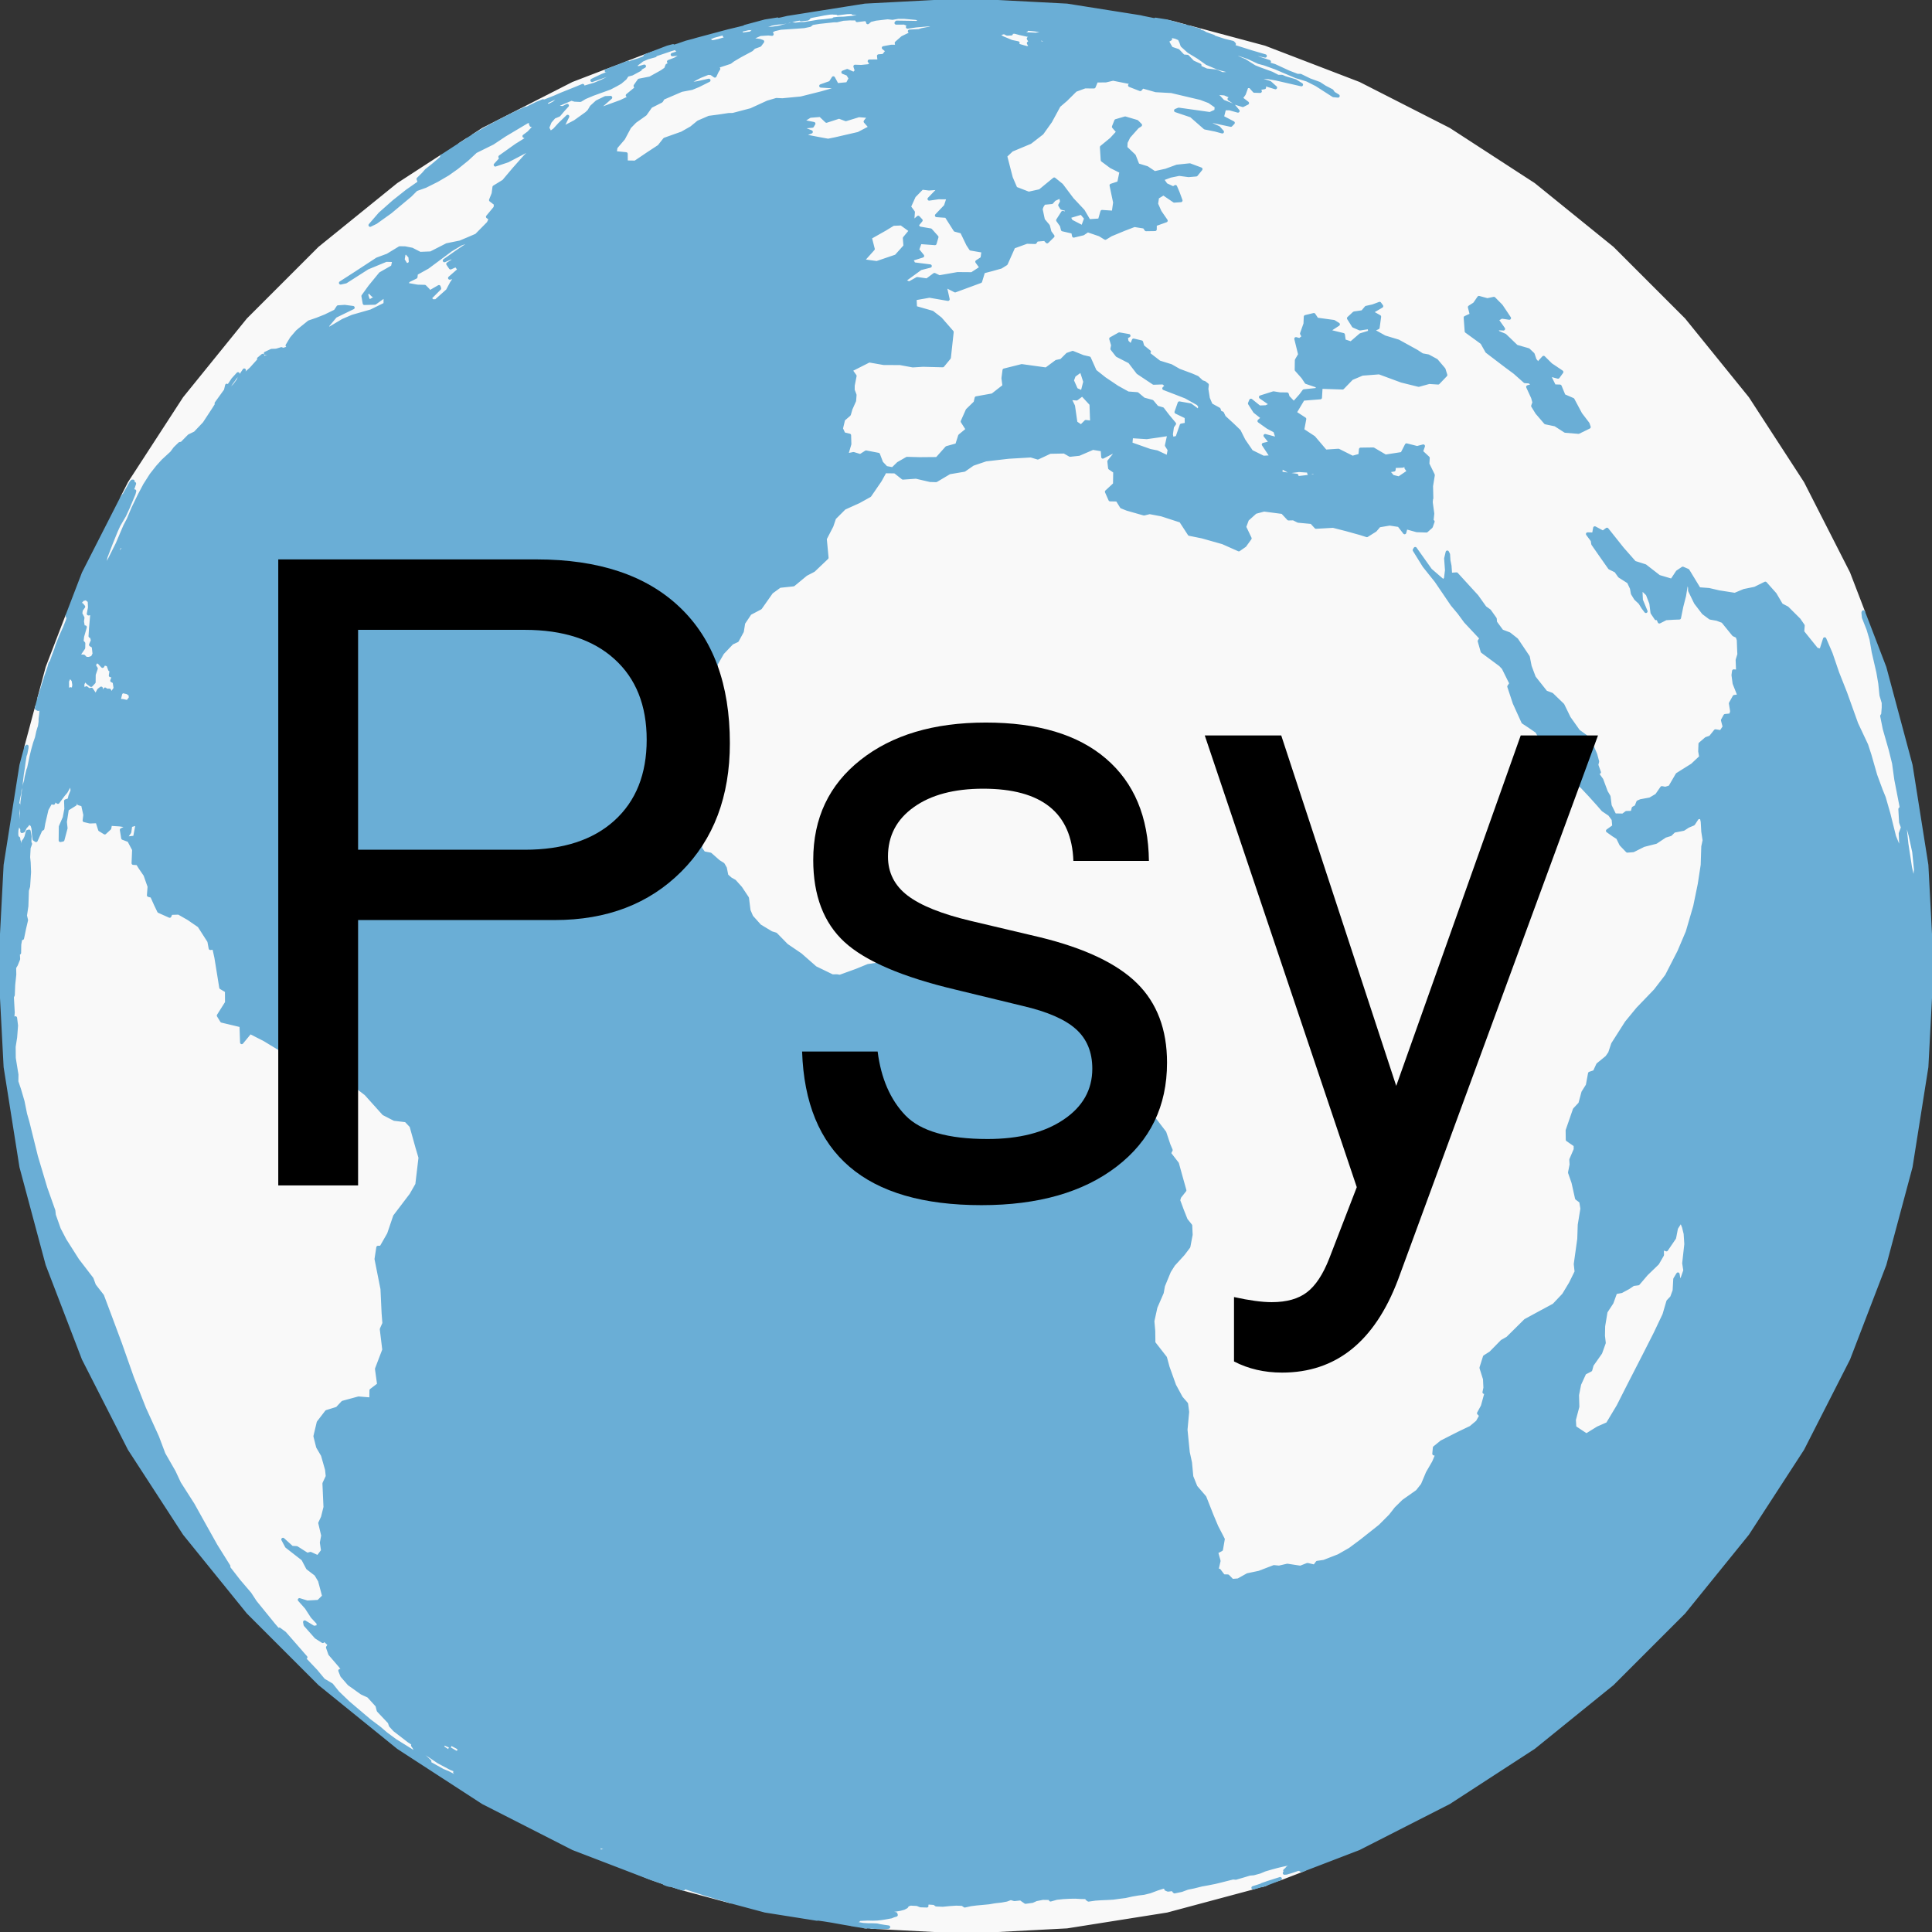 <?xml version="1.0" encoding="utf-8" standalone="no"?>
<!DOCTYPE svg PUBLIC "-//W3C//DTD SVG 1.1//EN"
  "http://www.w3.org/Graphics/SVG/1.1/DTD/svg11.dtd">
<!-- Created with matplotlib (https://matplotlib.org/) -->
<svg height="576pt" version="1.1" viewBox="0 0 576 576" width="576pt" xmlns="http://www.w3.org/2000/svg" xmlns:xlink="http://www.w3.org/1999/xlink">
 <rect x="0" y="0" width="576" height="576" fill="#333333" stroke="none"/>
 <defs>
  <style type="text/css">
*{stroke-linecap:butt;stroke-linejoin:round;}
  </style>
 </defs>
 <g id="figure_1">
  <g id="patch_1">
   <path d="M 0 576
L 576 576
L 576 0
L 0 0
z
" style="fill:none;"/>
  </g>
  <g id="axes_1">
   <g id="patch_2">
    <path d="M 576 288
L 574.422 318.104
L 569.707 347.879
L 561.904 376.997
L 551.101 405.14
L 537.415 432
L 520.997 457.282
L 502.026 480.71
L 480.71 502.026
L 457.282 520.997
L 432 537.415
L 405.14 551.101
L 376.997 561.904
L 347.879 569.707
L 318.104 574.422
L 288 576
L 257.896 574.422
L 228.121 569.707
L 199.003 561.904
L 170.86 551.101
L 144 537.415
L 118.718 520.997
L 95.29 502.026
L 73.974 480.71
L 55.003 457.282
L 38.585 432
L 24.899 405.14
L 14.096 376.997
L 6.293 347.879
L 1.578 318.104
L 0 288
L 1.578 257.896
L 6.293 228.121
L 14.096 199.003
L 24.899 170.86
L 38.585 144
L 55.003 118.718
L 73.974 95.29
L 95.29 73.974
L 118.718 55.003
L 144 38.585
L 170.86 24.899
L 199.003 14.096
L 228.121 6.293
L 257.896 1.578
L 288 0
L 318.104 1.578
L 347.879 6.293
L 376.997 14.096
L 405.14 24.899
L 432 38.585
L 457.282 55.003
L 480.71 73.974
L 502.026 95.29
L 520.997 118.718
L 537.415 144
L 551.101 170.86
L 561.904 199.003
L 569.707 228.121
L 574.422 257.896
L 576 288
L 576 288
" style="fill:#ffffff;"/>
   </g>
   <g id="PathCollection_1">
    <path clip-path="url(#pdf72f3503a)" d="M 203.761 563.179
L 202.413 562.754
L 200.471 562.132
L 198.552 561.5
L 196.841 560.923
L 195.082 560.3
L 193.429 559.686
L 192.117 559.147
L 190.602 558.521
L 189.022 557.882
L 187.025 557.108
L 185.255 556.4
L 183.694 555.668
L 182.871 555.22
L 181.821 554.638
L 181.083 554.163
L 180.564 553.739
L 179.143 552.979
L 178.532 552.538
L 178.1 552.144
L 178.817 552.189
L 178.21 551.674
L 178.181 551.402
L 178.617 551.304
L 178.441 550.913
L 177.891 550.372
L 178.373 550.263
L 180.049 550.878
L 180.868 551.485
L 180.81 551.903
L 181.158 552.258
L 179.721 551.827
L 179.213 551.885
L 179.423 552.235
L 179.702 552.613
L 180.402 553.102
L 181.858 553.828
L 183.428 554.537
L 185.228 555.227
L 185.548 555.55
L 185.022 555.545
L 185.926 556.062
L 186.741 556.53
L 188.048 557.192
L 189.502 557.811
L 191.522 558.561
L 193.263 559.159
L 194.903 559.66
L 196.831 560.271
L 198.804 560.944
L 200.536 561.547
L 202.411 562.176
L 204.174 562.727
L 205.96 563.301
L 209.922 564.594
L 211.701 565.124
L 213.402 565.641
L 215.272 566.171
L 217.4 566.803
L 218.02 567
L 210.891 565.09
z
" style="fill:#f9f9f9;stroke:#f9f9f9;"/>
    <path clip-path="url(#pdf72f3503a)" d="M 376.353 562.077
L 377.354 561.756
L 377.542 561.695
L 377.542 561.695
L 376.997 561.904
z
" style="fill:#f9f9f9;stroke:#f9f9f9;"/>
    <path clip-path="url(#pdf72f3503a)" d="M 381.674 560.109
L 380.004 560.632
L 377.873 561.318
L 376.239 561.893
L 377.006 561.713
L 375.187 562.317
L 373.586 562.818
L 347.879 569.707
L 318.104 574.422
L 288 576
L 261.298 574.601
L 261.706 574.593
L 262.292 574.575
L 263.306 574.595
L 264.394 574.598
L 264.898 574.538
L 263.524 574.344
L 262.332 574.147
L 261.421 573.945
L 259.96 573.886
L 258.773 573.885
L 257.292 573.795
L 256.009 573.565
L 253.968 573.102
L 253.727 572.98
L 254.3 572.892
L 255.173 572.812
L 255.542 572.661
L 255.978 572.504
L 255.935 572.247
L 256.937 572.175
L 258.057 572.128
L 258.624 572.096
L 260.222 572.132
L 261.58 572.082
L 262.616 571.971
L 263.615 571.821
L 264.53 571.662
L 265.74 571.438
L 266.364 571.169
L 267.169 570.929
L 267.046 570.566
L 265.324 570.302
L 265.246 569.9
L 265.76 569.599
L 266.988 569.426
L 268.297 569.208
L 269.46 568.895
L 270.251 568.477
L 270.567 567.945
L 271.467 567.638
L 273.413 567.737
L 274.429 568.14
L 276.325 568.208
L 276.158 567.771
L 276.749 567.307
L 278.554 567.443
L 279.139 567.893
L 281.068 567.977
L 283.085 567.78
L 285.087 567.646
L 286.933 567.72
L 287.638 568.206
L 289.399 567.814
L 291.067 567.599
L 292.946 567.426
L 294.818 567.248
L 296.592 566.944
L 298.526 566.731
L 300.091 566.442
L 301.339 565.972
L 302.434 566.288
L 304.291 566.086
L 305.122 566.672
L 305.746 567.099
L 307.776 566.822
L 308.909 566.31
L 310.896 565.918
L 313.017 565.948
L 313.207 566.415
L 315.027 565.9
L 316.963 565.699
L 318.954 565.593
L 320.656 565.568
L 322.278 565.667
L 323.905 565.688
L 324.065 566.098
L 324.539 566.44
L 326.551 566.152
L 328.425 566.03
L 330.148 565.959
L 331.867 565.86
L 333.661 565.612
L 335.504 565.381
L 337.457 564.946
L 339.282 564.632
L 341.037 564.415
L 342.864 563.967
L 345.092 563.129
L 346.82 562.586
L 347.978 562.726
L 347.609 563.21
L 348.217 563.473
L 349.922 563.262
L 349.902 563.704
L 350.18 563.996
L 352.26 563.563
L 354.039 562.902
L 355.81 562.549
L 358.259 561.938
L 360.021 561.622
L 362.231 561.187
L 363.981 560.759
L 365.852 560.287
L 367.61 559.845
L 368.436 559.921
L 370.811 559.231
L 372.596 558.69
L 373.723 558.601
L 375.592 558.093
L 377.1 557.458
L 379.146 556.861
L 380.882 556.397
L 382.685 555.972
L 384.086 555.697
L 384.906 555.674
L 385.615 555.713
L 385.457 556.09
L 383.893 556.844
L 383.523 557.3
L 383.06 557.687
L 383.77 557.716
L 383.298 558.089
L 382.937 558.435
L 383.547 558.395
L 385.053 557.945
L 387.499 557.105
L 387.373 557.338
L 387.651 557.394
L 387.864 557.455
L 388.238 557.441
L 388.933 557.288
L 387.992 557.684
z
" style="fill:#f9f9f9;stroke:#f9f9f9;"/>
    <path clip-path="url(#pdf72f3503a)" d="M 259.776 574.521
L 259.736 574.505
L 260.456 574.557
L 260.116 574.539
z
" style="fill:#f9f9f9;stroke:#f9f9f9;"/>
    <path clip-path="url(#pdf72f3503a)" d="M 257.595 574.375
L 258.275 574.442
L 258.275 574.442
L 257.896 574.422
z
" style="fill:#f9f9f9;stroke:#f9f9f9;"/>
    <path clip-path="url(#pdf72f3503a)" d="M 130.757 525.277
L 134.498 527.261
L 137.107 528.274
L 138.432 529.534
L 137.512 529.453
L 135.595 528.373
L 136.761 529.399
L 137.024 530.041
L 135.469 529.486
L 133.58 528.499
L 132.013 527.855
L 128.686 526.002
L 125.703 524.235
L 120.22 520.654
L 121.708 521.477
L 125.508 523.755
L 128.122 525.1
L 126.866 523.925
L 124.594 522.035
L 124.012 521.062
L 125.231 521.583
L 125.232 521.583
L 127.388 523.02
z
" style="fill:#f9f9f9;stroke:#f9f9f9;"/>
    <path clip-path="url(#pdf72f3503a)" d="M 133.713 519.508
L 136.539 521.02
L 137.213 521.973
L 136.063 522.532
L 134.162 521.41
L 134.41 522.52
L 132.1 521.092
L 131.884 519.61
L 134.081 520.549
z
" style="fill:#f9f9f9;stroke:#f9f9f9;"/>
    <path clip-path="url(#pdf72f3503a)" d="M 463.317 512.324
L 461.338 512.934
L 463.205 511.274
L 464.841 509.929
L 465.644 509.258
L 465.287 510.087
L 465.904 510.228
L 465.261 510.82
z
" style="fill:#f9f9f9;stroke:#f9f9f9;"/>
    <path clip-path="url(#pdf72f3503a)" d="M 502.654 370.915
L 502.022 376.621
L 502.356 378.765
L 501.554 381.076
L 500.697 382.528
L 500.252 379.858
L 499.36 381.324
L 499.167 384.769
L 498.424 386.797
L 497.307 387.972
L 496.136 391.964
L 493.5 397.516
L 490.197 404.027
L 485.675 412.843
L 482.456 419.201
L 479.285 424.482
L 476.378 425.761
L 472.963 427.867
L 471.51 426.908
L 469.467 425.554
L 469.328 423.3
L 470.363 419.378
L 470.269 415.905
L 470.906 412.687
L 472.433 409.368
L 474.212 408.45
L 474.636 406.931
L 477.179 403.321
L 478.241 400.36
L 478 398.237
L 478.059 395.363
L 478.771 391.084
L 480.552 388.357
L 481.648 385.329
L 483.395 385.008
L 485.495 383.872
L 486.924 382.904
L 488.41 382.707
L 490.863 379.829
L 494.16 376.64
L 495.605 374.141
L 495.542 372.137
L 496.821 372.579
L 499.213 369.065
L 499.776 366.161
L 501.203 363.892
L 501.972 365.854
L 502.456 367.819
z
" style="fill:#f9f9f9;stroke:#f9f9f9;"/>
    <path clip-path="url(#pdf72f3503a)" d="M 40.174 249.642
L 38.108 249.872
L 37.758 249.356
L 38.652 248.101
L 38.925 246.134
L 40.392 245.707
L 40.866 245.959
z
" style="fill:#f9f9f9;stroke:#f9f9f9;"/>
    <path clip-path="url(#pdf72f3503a)" d="M 38.9 208.108
L 38.037 209.225
L 36.595 208.909
L 35.448 208.855
L 35.958 206.774
L 36.435 206.127
L 37.97 206.467
L 38.831 207.084
z
" style="fill:#f9f9f9;stroke:#f9f9f9;"/>
    <path clip-path="url(#pdf72f3503a)" d="M 29.569 197.544
L 30.572 198.632
L 31.033 197.87
L 32.215 198.196
L 32.738 199.652
L 33.203 199.635
L 32.941 201.397
L 33.881 201.514
L 33.367 202.926
L 34.069 203.271
L 34.371 205.219
L 33.12 207.03
L 32.625 205.801
L 31.792 205.824
L 31.321 205.467
L 30.756 206.272
L 30.048 206.417
L 30.168 205.193
L 29.435 205.752
L 27.815 208.886
L 27.654 208.019
L 28 206.617
L 27.274 205.538
L 26.497 205.684
L 25.761 205.094
L 24.852 205.803
L 24.626 204.095
L 25.234 202.588
L 26.235 203.619
L 27.161 204.303
L 28.016 203.38
L 28.037 201.128
L 28.654 199.31
L 28.036 198.318
L 28.792 197.094
z
" style="fill:#f9f9f9;stroke:#f9f9f9;"/>
    <path clip-path="url(#pdf72f3503a)" d="M 26.73 181.126
L 26.372 182.988
L 27.427 182.833
L 27.324 184.069
L 27.036 187.303
L 26.893 189.669
L 27.281 189.735
L 27.604 190.932
L 27.031 192.231
L 27.84 192.718
L 28.093 194.953
L 27.55 196.017
L 26.508 196.355
L 25.618 196.323
L 24.961 195.672
L 23.28 195.559
L 24.912 193.187
L 24.936 191.798
L 24.413 191.224
L 24.59 189.726
L 25.391 186.956
L 24.816 186.913
L 24.532 185.284
L 24.686 184.184
L 24.044 182.938
L 24.186 181.89
L 24.905 180.878
L 24.393 180.248
L 23.004 182.375
L 22.766 182.272
L 22.239 183.351
L 21.806 183.661
L 21.8 183.046
L 22.607 181.821
L 23.394 180.232
L 24.042 179.382
L 24.687 178.684
L 25.307 178.544
L 25.671 178.132
L 26.098 178.807
L 26.643 179.172
z
" style="fill:#f9f9f9;stroke:#f9f9f9;"/>
    <path clip-path="url(#pdf72f3503a)" d="M 420.777 137.483
L 419.189 139.445
L 419.739 140.236
L 419.976 140.577
L 417.089 142.536
L 415.185 142.069
L 413.754 140.38
L 415.344 140.13
L 415.58 140.093
L 415.698 139.027
L 418.186 138.944
z
" style="fill:#f9f9f9;stroke:#f9f9f9;"/>
    <path clip-path="url(#pdf72f3503a)" d="M 382.003 139.222
L 384.446 140.594
L 387.276 140.232
L 390.119 140.424
L 390.249 141.179
L 392.107 140.576
L 392.024 141.87
L 386.772 142.46
L 386.611 141.744
L 381.805 141.08
z
" style="fill:#f9f9f9;stroke:#f9f9f9;"/>
    <path clip-path="url(#pdf72f3503a)" d="M 348.535 129.45
L 347.799 132.8
L 348.624 134.1
L 348.217 136.309
L 344.952 134.772
L 342.893 134.356
L 337.111 132.311
L 337.31 130.137
L 341.883 130.429
L 345.711 129.885
z
" style="fill:#f9f9f9;stroke:#f9f9f9;"/>
    <path clip-path="url(#pdf72f3503a)" d="M 322.678 117.62
L 325.313 120.477
L 325.5 125.936
L 323.72 125.699
L 322.313 127.11
L 320.726 126.025
L 320.006 121.05
L 318.875 118.728
L 320.965 118.904
z
" style="fill:#f9f9f9;stroke:#f9f9f9;"/>
    <path clip-path="url(#pdf72f3503a)" d="M 323.461 113.806
L 322.661 116.931
L 320.866 116.132
L 319.67 113.441
L 320.221 111.95
L 322.36 110.402
z
" style="fill:#f9f9f9;stroke:#f9f9f9;"/>
    <path clip-path="url(#pdf72f3503a)" d="M 110.491 87.371
L 111.182 88.048
L 112.755 88.198
L 110.642 89.546
L 109.839 89.682
L 109.248 87.806
L 109.974 86.539
L 111.558 85.542
z
" style="fill:#f9f9f9;stroke:#f9f9f9;"/>
    <path clip-path="url(#pdf72f3503a)" d="M 121.822 78.888
L 121.011 78.826
L 120.139 77.423
L 120.442 75.585
L 121.218 75.39
L 122.257 76.57
L 122.392 78.251
z
" style="fill:#f9f9f9;stroke:#f9f9f9;"/>
    <path clip-path="url(#pdf72f3503a)" d="M 136.491 74.883
L 132.498 77.692
L 134.747 76.695
L 135.283 77.581
L 133.535 78.693
L 134.321 79.845
L 135.952 79.112
L 136.921 80.404
L 134.081 82.887
L 135.985 82.45
L 134.647 84.348
L 133.435 86.631
L 129.982 89.702
L 128.94 89.728
L 128.161 88.885
L 131.04 86
L 130.87 85.481
L 125.972 88.304
L 124.923 88.032
L 127.715 86.52
L 126.627 85.42
L 124.447 85.366
L 121.085 84.77
L 121.769 83.685
L 123.973 82.605
L 124.1 81.547
L 127.489 79.666
L 134.454 74.494
L 137.387 72.738
L 140.022 71.795
L 140.697 72.044
L 139.475 72.899
z
" style="fill:#f9f9f9;stroke:#f9f9f9;"/>
    <path clip-path="url(#pdf72f3503a)" d="M 267.162 76.371
L 261.408 78.332
L 257.157 77.75
L 260.303 74.235
L 259.43 70.822
L 263.874 68.312
L 266.303 66.827
L 268.714 66.721
L 271.522 68.752
L 269.666 70.992
L 269.848 73.374
z
" style="fill:#f9f9f9;stroke:#f9f9f9;"/>
    <path clip-path="url(#pdf72f3503a)" d="M 323.735 65.072
L 322.771 67.704
L 319.355 65.938
L 318.638 64.623
L 322.404 63.503
z
" style="fill:#f9f9f9;stroke:#f9f9f9;"/>
    <path clip-path="url(#pdf72f3503a)" d="M 280.142 56.066
L 277.023 59.316
L 279.796 58.913
L 282.736 58.94
L 281.903 61.443
L 279.231 64.242
L 282.127 64.455
L 284.756 68.591
L 286.742 69.117
L 288.555 72.882
L 289.424 74.207
L 293.117 74.844
L 292.816 77.02
L 291.265 78.029
L 292.557 79.815
L 289.75 81.647
L 285.497 81.614
L 280.041 82.567
L 278.592 81.868
L 276.375 83.509
L 273.443 83.09
L 271.063 84.426
L 269.429 83.703
L 274.441 80.052
L 277.303 79.318
L 272.455 78.708
L 271.719 77.332
L 275.033 76.296
L 273.534 74.459
L 274.319 72.268
L 278.739 72.595
L 279.299 70.671
L 277.441 68.597
L 273.978 68.002
L 273.388 67.122
L 274.582 65.695
L 273.75 64.81
L 272.044 66.307
L 272.271 63.245
L 271.099 61.638
L 272.534 58.472
L 274.907 56.049
L 276.965 56.3
z
" style="fill:#f9f9f9;stroke:#f9f9f9;"/>
    <path clip-path="url(#pdf72f3503a)" d="M 259.178 34.684
L 257.973 36.236
L 259.495 37.968
L 255.939 39.83
L 248.974 41.436
L 246.887 41.858
L 244.327 41.39
L 239.081 40.378
L 241.833 39.324
L 238.38 37.939
L 242.188 37.586
L 242.611 36.859
L 239.012 36.14
L 241.492 34.621
L 244.574 34.373
L 246.398 36.104
L 250.168 34.882
L 252.184 35.633
L 256.057 34.438
z
" style="fill:#f9f9f9;stroke:#f9f9f9;"/>
    <path clip-path="url(#pdf72f3503a)" d="M 192.321 16.661
L 195.739 15.507
L 198.991 14.551
L 198.064 14.976
L 195.868 15.805
L 190.436 17.844
L 188.17 18.547
L 187.133 19.182
L 182.335 21.014
L 186.014 19.81
L 183.048 21.162
L 179.57 22.5
L 176.508 23.963
L 179.971 22.74
L 184.089 21.239
L 189.243 19.272
L 189.105 19.621
L 188.714 20.106
L 186.734 21.213
L 184.45 22.148
L 181.783 23.044
L 179.513 24.2
L 177.245 25.146
L 173.529 26.23
L 172.531 26.303
L 173.74 25.509
L 171.392 26.482
L 167.418 28.07
L 165.398 28.95
L 162.24 30.203
L 161.896 30.074
L 160 30.854
L 157.084 32.301
L 156.586 32.353
L 153.106 33.97
L 148.312 36.409
L 144.947 38.246
L 141.154 40.433
L 144 38.585
L 170.86 24.899
L 180.781 21.09
L 180.77 21.099
L 185.394 19.364
L 187.249 18.608
L 187.249 18.608
z
" style="fill:#f9f9f9;stroke:#f9f9f9;"/>
    <path clip-path="url(#pdf72f3503a)" d="M 10.963 210.693
L 10.913 210.978
L 10.876 211.21
L 11.153 210.454
L 11.227 210.505
L 11.134 210.938
L 11.235 210.764
L 11.224 211.395
L 11.39 211.463
L 11.642 211.064
L 11.835 210.574
L 11.875 210.957
L 11.871 211.386
L 12.007 211.382
L 12.209 211.047
L 12.22 211.908
L 12.264 212.082
L 12.159 213.112
L 12.007 214.318
L 12.002 215.212
L 11.793 216.656
L 11.62 217.085
L 11.306 218.148
L 10.907 219.97
L 10.361 221.531
L 9.823 223.447
L 9.297 225.585
L 9.037 226.869
L 8.559 229.084
L 8.37 229.5
L 7.871 231.559
L 7.639 232.886
L 7.275 234.056
L 7.036 235.405
L 6.962 236.279
L 6.601 239.067
L 6.471 241.219
L 6.402 243.53
L 6.347 245.46
L 6.166 246.5
L 6.407 246.895
L 6.537 246.532
L 6.548 247.868
L 6.977 247.72
L 7.513 246.65
L 8.185 245.91
L 8.729 244.574
L 9.189 245.099
L 9.074 245.57
L 9.584 245.976
L 9.895 247.021
L 10.001 248.65
L 10.196 250.181
L 10.746 250.557
L 12.151 247.408
L 12.734 247.053
L 13.015 245.418
L 13.97 241.315
L 15.118 239.261
L 15.962 239.429
L 16.264 238.433
L 17.261 239.167
L 18.876 237
L 19.675 236.057
L 20.896 233.883
L 21.383 234.328
L 21.532 235.729
L 20.893 237.31
L 20.621 238.464
L 19.6 238.801
L 19.682 241.175
L 19.199 243.757
L 18.03 246.453
L 17.99 250.545
L 18.719 250.399
L 19.646 246.904
L 19.443 245.034
L 20.026 241.267
L 22.422 239.765
L 22.64 237.382
L 23.536 235.969
L 23.468 239.579
L 24.678 239.941
L 25.344 242.958
L 25.129 244.613
L 26.802 245.014
L 28.972 244.928
L 29.754 247.372
L 31.237 248.285
L 32.679 246.954
L 32.912 245.71
L 35.673 245.89
L 38.42 246.278
L 36.228 247.419
L 36.635 249.893
L 38.437 250.571
L 39.885 253.304
L 39.723 257.352
L 41.016 257.436
L 41.84 258.758
L 43.275 260.838
L 44.498 264.321
L 44.299 266.904
L 45.276 267.163
L 46.464 269.8
L 47.371 271.687
L 50.588 273.125
L 50.966 272.261
L 53.29 272.19
L 56.299 273.917
L 57.258 274.588
L 59.371 276.03
L 62.317 280.626
L 62.708 282.736
L 63.785 282.616
L 64.414 285.473
L 65.864 294.435
L 67.562 295.442
L 67.585 298.911
L 65.136 302.782
L 66.128 304.396
L 71.9 305.772
L 72.068 310.799
L 74.573 307.764
L 78.888 309.967
L 84.761 313.541
L 86.572 316.618
L 86.067 319.33
L 90.22 318.146
L 97.513 321.359
L 103.19 321.591
L 109.087 326.121
L 114.397 332.029
L 117.56 333.661
L 121.033 334.079
L 122.596 335.733
L 124.375 342.109
L 125.268 345.13
L 124.32 353.141
L 122.57 356.202
L 117.7 362.608
L 115.901 367.908
L 113.628 371.884
L 112.684 371.912
L 112.158 375.362
L 113.931 384.292
L 114.267 391.472
L 114.504 394.525
L 113.727 396.278
L 114.47 402.417
L 112.29 408.129
L 112.929 412.773
L 110.643 414.512
L 110.609 417.143
L 106.901 416.837
L 102.185 418.119
L 100.523 419.905
L 97.372 420.884
L 94.919 424.071
L 93.94 428.184
L 94.75 431.399
L 96.185 433.841
L 97.404 438.13
L 97.621 440.146
L 96.628 442.279
L 96.942 449.332
L 96.191 452.354
L 95.384 454.073
L 96.26 457.81
L 95.86 459.922
L 96.215 462.31
L 94.787 464.188
L 92.582 463.177
L 91.585 463.441
L 88.46 461.453
L 87.026 461.374
L 84.362 458.968
L 85.469 461.042
L 90.338 464.834
L 91.736 467.503
L 94.199 469.388
L 95.313 471.265
L 96.547 475.891
L 94.926 477.484
L 91.596 477.674
L 89.284 476.964
L 91.339 479.267
L 93.102 481.988
L 94.885 483.898
L 94.856 485.008
L 93.517 485.209
L 90.85 483.591
L 91.01 484.434
L 94.236 488.076
L 96.231 489.353
L 96.166 488.384
L 98.233 490.326
L 97.688 491.161
L 98.369 493.12
L 101.337 496.573
L 102.711 498.341
L 101.357 498.084
L 101.953 499.603
L 104.069 502.044
L 107.855 504.741
L 109.86 505.664
L 112.425 508.477
L 112.804 509.963
L 116.115 513.472
L 116.437 514.453
L 117.661 515.781
L 121.826 518.991
L 124.715 520.867
L 124.051 520.614
L 123.043 520.369
L 123.45 520.97
L 123.89 521.798
L 127.292 524.442
L 126.977 524.404
L 124.687 523.198
L 121.005 520.891
L 117.779 518.883
L 115.106 516.903
L 113.113 515.196
L 110.202 513.01
L 103.787 507.576
L 100.659 504.565
L 98.857 502.31
L 96.464 500.895
L 94.213 498.184
L 88.854 492.535
L 91.155 494.101
L 84.871 486.908
L 83.283 485.738
L 87.041 490.127
L 85.939 489.432
L 81.583 484.366
L 76.09 477.607
L 74.498 475.173
L 71.232 471.346
L 67.817 466.942
L 68.205 466.955
L 64.343 460.77
L 60.857 454.544
L 57.528 448.557
L 53.466 442.2
L 51.88 438.806
L 48.819 433.467
L 46.903 428.376
L 43.046 419.912
L 39.425 410.708
L 35.867 400.613
L 33.031 392.997
L 30.522 386.317
L 28.107 383.215
L 27.384 381.239
L 23.113 375.673
L 19.33 369.712
L 17.626 366.431
L 16.153 362.271
L 16.009 360.944
L 13.623 354.216
L 10.805 344.777
L 8.277 334.568
L 7.577 332.14
L 6.815 328.357
L 5.765 324.786
L 4.98 322.468
L 5.003 320.387
L 4.2 315.428
L 4.171 312.069
L 4.614 309.26
L 4.88 305.756
L 4.597 303.479
L 4.368 305.636
L 3.787 303.186
L 3.897 301.864
L 3.644 297.249
L 3.914 296.646
L 4.034 293.607
L 4.36 290.545
L 4.319 288.471
L 4.822 287.634
L 5.51 285.936
L 5.42 284.324
L 5.796 284.107
L 5.839 281.581
L 6.149 279.867
L 6.674 279.744
L 7.286 276.778
L 7.868 274.317
L 7.543 272.969
L 7.967 270.147
L 8.122 265.481
L 8.483 264.262
L 8.764 259.976
L 8.65 257.15
L 8.488 255.573
L 8.632 252.797
L 9.068 251.574
L 8.862 251.127
L 8.919 249.407
L 8.653 247.817
L 8.202 247.946
L 7.759 249.586
L 7.226 250.661
L 7.018 250.74
L 6.79 251.733
L 6.827 254.635
L 6.511 255.154
L 6.297 255.829
L 5.888 255.883
L 6.141 252.838
L 5.927 253.627
L 5.719 253.193
L 5.848 251.109
L 5.608 250.602
L 5.518 249.909
L 5.242 249.733
L 5.069 250.797
L 5.105 249.997
L 4.948 248.663
L 4.991 247.534
L 5.187 246.723
L 5.338 245.612
L 5.379 244.308
L 5.339 243.166
L 5.281 242.385
L 5.499 240.911
L 5.538 239.916
L 5.315 241.379
L 5.028 242.474
L 5.167 241.005
L 5.128 240.379
L 5.253 239.325
L 5.528 237.826
L 5.867 236.33
L 5.898 235.515
L 6.165 234.662
L 6.35 232.965
L 6.609 230.784
L 6.896 229.036
L 7.122 227.317
L 7.509 224.895
L 7.707 224.186
L 7.572 224.992
L 7.669 224.68
L 7.988 223.079
L 8.028 222.526
L 7.736 223.627
L 7.663 223.308
L 7.718 222.804
L 9.341 216.748
z
" style="fill:#f9f9f9;stroke:#f9f9f9;"/>
    <path clip-path="url(#pdf72f3503a)" d="M 20.012 183.591
L 20.112 183.471
L 20.185 183.994
L 20.472 183.846
L 20.143 184.934
L 19.264 187.174
L 18.089 189.746
L 16.997 192.519
L 16.742 193.417
L 15.995 195.402
L 14.694 199.004
L 15.058 197.677
L 15 197.669
L 14.768 198.368
L 14.789 198.469
L 14.359 199.757
L 13.669 201.752
L 13.447 202.528
L 12.897 204.197
L 12.765 204.681
L 12.015 207.056
L 11.639 208.171
L 14.096 199.003
z
" style="fill:#f9f9f9;stroke:#f9f9f9;"/>
    <path clip-path="url(#pdf72f3503a)" d="M 131.688 46.58
L 132.364 46.393
L 130.54 48.015
L 129.015 49.305
L 127.123 50.801
L 126.183 51.888
L 124.678 53.356
L 124.919 53.933
L 124.914 54.483
L 121.329 56.988
L 117.414 60.09
L 113.3 63.731
L 110.359 67.13
L 112.054 66.3
L 116.376 63.208
L 122.322 58.246
L 124.06 56.501
L 126.833 55.515
L 130.359 53.747
L 133.546 51.879
L 136.23 49.974
L 139.331 47.47
L 141.813 45.166
L 146.876 42.664
L 150.502 40.253
L 157.084 36.332
L 158.432 35.916
L 158.182 36.909
L 158.379 37.349
L 160.029 36.872
L 159.208 37.881
L 157.651 39.563
L 156.258 40.603
L 157.392 41.152
L 153.916 43.32
L 149.082 46.761
L 149.312 47.379
L 147.684 49.156
L 151.364 47.927
L 156.72 45.131
L 159.258 44.027
L 156.618 46.572
L 153.255 50.359
L 150.166 54.019
L 147.318 55.772
L 147.061 57.732
L 146.29 59.65
L 147.757 60.781
L 147.646 61.9
L 145.38 64.628
L 146.209 65.215
L 145.62 66.5
L 142.032 70.146
L 139.542 71.217
L 137.157 72.211
L 133.225 73.007
L 128.436 75.455
L 125.239 75.588
L 122.815 74.347
L 120.774 73.944
L 119.169 73.911
L 115.567 76.103
L 112.429 77.268
L 106.07 81.429
L 101.548 84.342
L 103.082 84.002
L 109.56 79.863
L 115.119 77.567
L 117.48 77.618
L 117.052 79.529
L 113.421 81.607
L 110.255 85.483
L 108.247 88.27
L 108.628 90.432
L 111.778 90.353
L 117.042 86.566
L 114.853 89.191
L 114.837 90.676
L 110.643 92.743
L 105.095 94.33
L 102.243 95.554
L 98.249 97.926
L 97.345 97.431
L 99.994 94.269
L 105.243 91.717
L 102.764 91.389
L 100.801 91.519
L 99.968 92.769
L 96.926 94.246
L 94.446 95.225
L 92.145 96.012
L 89.315 98.287
L 88.631 98.87
L 86.914 100.873
L 85.638 102.995
L 86.084 103.219
L 87.104 101.791
L 86.784 102.732
L 85.782 103.803
L 84.417 104.218
L 83.886 103.994
L 82.451 104.435
L 81.787 104.491
L 80.974 104.498
L 79.149 105.352
L 81.375 105.089
L 81.125 105.914
L 78.596 106.634
L 77.906 106.438
L 78.323 105.973
L 77.133 106.951
L 77.297 107.223
L 74.834 109.962
L 71.717 112.763
L 72.428 111.721
L 72.367 111.444
L 72.816 110.351
L 71.364 112.545
L 71.055 113.333
L 69.939 114.845
L 68.448 116.294
L 65.519 119.325
L 65.549 119.133
L 67.872 116.493
L 68.534 114.792
L 70.964 111.454
L 69.459 113.102
L 67.731 115.703
L 67.607 114.894
L 67.26 116.375
L 64.476 120.233
L 64.549 120.612
L 63.642 122.058
L 60.913 126.22
L 58.197 129.083
L 56.401 129.957
L 54.2 132.184
L 53.602 132.276
L 52.186 133.643
L 51.163 135.011
L 48.597 137.372
L 46.945 139.199
L 45.085 141.572
L 43.163 144.585
L 41.531 147.674
L 39.657 151.553
L 38.277 154.851
L 37.267 156.773
L 34.973 162.148
L 33.457 165.18
L 32.579 166.926
L 31.084 169.607
L 30.595 170.066
L 30.497 169.321
L 31.324 167.262
L 31.567 166.07
L 33.13 161.98
L 34.595 158.37
L 35.417 156.568
L 37.097 153.7
L 38.265 151.166
L 39.926 147.204
L 40.129 146.389
L 38.585 147.987
L 38.643 147.701
L 39.644 145.485
L 40.084 144.174
L 39.506 144.292
L 39.65 143.479
L 39.406 143.488
L 39.032 143.932
L 38.33 145.228
L 37.32 146.987
L 36.843 147.931
L 36.511 148.432
L 36.861 147.646
L 36.395 148.331
L 36.407 148.274
L 38.585 144
L 55.003 118.718
L 73.974 95.29
L 95.29 73.974
L 118.718 55.003
z
" style="fill:#f9f9f9;stroke:#f9f9f9;"/>
    <path clip-path="url(#pdf72f3503a)" d="M 139.304 41.634
L 138.965 41.907
L 137.155 43.03
L 138.23 42.332
z
" style="fill:#f9f9f9;stroke:#f9f9f9;"/>
    <path clip-path="url(#pdf72f3503a)" d="M 204.703 13.836
L 201.794 14.876
L 205.767 13.782
L 208.137 13.493
L 203.584 15.266
L 200.452 16.282
L 202.359 16.077
L 204.514 15.569
L 202.925 16.664
L 201.282 17.632
L 199.337 18.391
L 201.228 18.251
L 198.878 19.499
L 198.488 20.536
L 197.259 21.396
L 193.82 23.306
L 190.548 23.948
L 189.385 25.605
L 189.687 26.292
L 187.061 28.442
L 188.215 28.824
L 185.065 30.31
L 178.674 32.641
L 179.319 31.467
L 182.034 29.087
L 180.497 29.148
L 177.96 30.38
L 176.342 31.858
L 175.582 33.14
L 174.854 33.827
L 171.414 36.287
L 168.166 37.976
L 168.074 37.083
L 169.236 34.709
L 166.837 37.031
L 165.307 38.709
L 164.041 39.612
L 163.244 38.105
L 163.977 36.284
L 165.184 34.895
L 166.632 34.296
L 167.864 32.831
L 169.114 31.466
L 167.853 32.123
L 165.655 31.951
L 166.801 31.023
L 170.369 29.522
L 171.338 29.818
L 173.018 29.901
L 174.401 29.066
L 176.8 28.058
L 181.846 26.238
L 183.652 25.293
L 184.966 24.547
L 186.365 23.356
L 187.007 22.392
L 188.43 22.012
L 190.851 20.703
L 190.788 20.469
L 192.095 19.742
L 190.554 20.191
L 189.431 20.152
L 189.723 19.211
L 190.854 18.388
L 191.465 17.893
L 193.109 17.185
L 195.306 16.587
L 195.294 16.379
L 200.127 14.746
L 204.423 13.512
L 206.417 13.052
L 207.881 12.989
z
" style="fill:#f9f9f9;stroke:#f9f9f9;"/>
    <path clip-path="url(#pdf72f3503a)" d="M 368.232 21.632
L 368.05 21.869
L 364.454 22.012
L 362.498 21.209
L 359.714 20.913
L 357.552 19.942
L 357.716 19.448
L 355.611 18.492
L 354.032 16.843
L 352.792 16.733
L 351.222 15.088
L 349.202 14.412
L 348.614 13.413
L 347.962 12.19
L 348.951 11.626
L 348.134 10.973
L 348.409 10.625
L 350.501 11.075
L 351.624 11.555
L 352.114 12.585
L 352.445 13.573
L 354.396 15.334
L 357.265 17.069
L 359.812 18.881
L 363.264 20.343
z
" style="fill:#f9f9f9;stroke:#f9f9f9;"/>
    <path clip-path="url(#pdf72f3503a)" d="M 353.403 7.774
L 352.252 7.511
L 349.995 6.979
L 347.449 6.355
L 348.495 6.513
L 350.06 6.884
L 350.066 6.88
L 351.735 7.327
z
" style="fill:#f9f9f9;stroke:#f9f9f9;"/>
    <path clip-path="url(#pdf72f3503a)" d="M 555.548 182.443
L 555.456 182.631
L 555.598 184.102
L 556.973 187.598
L 557.868 190.598
L 558.511 194.367
L 559.906 200.419
L 560.477 203.744
L 560.841 207.297
L 561.502 209.511
L 561.512 210.906
L 561.344 213.01
L 561.046 213.46
L 561.809 217.28
L 563.593 223.523
L 564.591 227.556
L 565.253 232.394
L 566.883 240.766
L 566.464 241.225
L 566.688 245.191
L 567.24 246.694
L 566.576 248.486
L 566.731 252.006
L 566.506 253.605
L 564.782 249.366
L 563.1 242.622
L 561.718 237.801
L 560.827 235.616
L 559.166 231.112
L 557.445 225.088
L 556.473 222.109
L 553.505 215.802
L 550.211 206.615
L 547.836 200.608
L 545.869 194.847
L 543.996 190.498
L 542.903 193.89
L 541.613 193.596
L 537.411 188.381
L 537.553 186.503
L 536.362 184.777
L 532.829 181.259
L 531.081 180.356
L 529.182 177.136
L 526.305 173.907
L 523.195 175.437
L 519.96 176.1
L 517.236 177.242
L 512.468 176.496
L 509.499 175.804
L 506.547 175.583
L 503.207 170.092
L 501.693 169.439
L 500.113 170.504
L 498.429 173.047
L 494.604 171.912
L 490.478 168.711
L 487.316 167.707
L 483.7 163.602
L 479.101 157.824
L 477.903 158.706
L 475.466 157.406
L 475.137 159.259
L 473.324 159.208
L 474.752 161.131
L 474.911 162.185
L 477.223 165.504
L 479.903 169.317
L 481.741 170.217
L 482.854 171.775
L 485.556 173.503
L 486.441 175.386
L 486.718 176.954
L 487.649 178.472
L 488.948 179.685
L 489.874 181.17
L 490.706 182.265
L 489.313 178.901
L 489.195 176.389
L 489.783 175.809
L 491.175 177.165
L 492.217 179.874
L 492.577 182.68
L 493.739 184.405
L 494.166 184.122
L 494.714 185.394
L 496.66 184.409
L 498.986 184.267
L 500.675 184.21
L 501.359 180.835
L 502.181 177.618
L 502.678 174.565
L 502.78 172.905
L 503.249 173.263
L 503.775 175.195
L 503.778 176.074
L 505.534 179.688
L 507.854 182.717
L 509.869 184.224
L 511.893 184.587
L 513.634 185.238
L 515.684 187.77
L 516.878 189.238
L 517.929 189.709
L 518.295 190.762
L 518.406 193.706
L 518.471 195.091
L 517.957 196.757
L 518.089 200.15
L 516.886 200.059
L 516.72 201.269
L 517.052 203.752
L 518.306 206.918
L 518.237 207.542
L 517.056 207.687
L 515.94 209.705
L 516.327 212.092
L 515.994 213.192
L 514.318 213.367
L 513.574 214.722
L 514.087 216.681
L 513.091 218.196
L 511.439 217.925
L 509.941 219.794
L 508.679 220.225
L 506.874 221.777
L 506.794 224.01
L 507.092 225.686
L 504.541 228.085
L 500.058 230.897
L 497.87 234.656
L 496.496 235.068
L 495.464 234.871
L 493.91 237.102
L 491.952 238.252
L 489.159 238.767
L 488.345 239.125
L 487.81 240.498
L 486.965 240.939
L 486.631 242.244
L 484.89 242.284
L 483.873 243.052
L 481.386 243.004
L 480.008 240.189
L 479.67 237.477
L 478.845 236.068
L 477.516 232.479
L 476.128 230.54
L 476.798 230.243
L 476.017 228.028
L 476.268 227.048
L 475.697 224.923
L 474.823 222.872
L 473.456 221.487
L 472.781 219.563
L 470.578 217.962
L 467.797 214.035
L 465.907 210.168
L 462.66 207.034
L 460.866 206.361
L 457.382 201.958
L 456.15 198.666
L 455.592 195.832
L 452.154 190.722
L 449.97 188.998
L 447.751 188.156
L 445.829 185.542
L 445.738 184.47
L 444.058 182.112
L 442.708 181.14
L 440.31 177.774
L 437.023 174.185
L 434.243 171.14
L 432.437 171.273
L 432.257 168.725
L 431.934 167.119
L 431.821 165.276
L 431.497 164.627
L 431.049 166.514
L 431.302 170.009
L 430.999 172.458
L 430.369 173.312
L 428.716 171.899
L 426.464 169.948
L 421.931 163.57
L 421.673 164.001
L 424.598 168.717
L 428.18 173.199
L 432.966 180.246
L 435.017 182.699
L 436.908 185.271
L 441.591 190.274
L 441.054 191.143
L 441.93 194.215
L 447.318 198.207
L 448.205 199.142
L 450.498 203.76
L 449.873 204.685
L 451.502 209.608
L 454.085 215.298
L 455.762 216.398
L 458.176 218.055
L 461.438 223.553
L 463.29 227.978
L 465.757 230.223
L 471.594 234.499
L 474.088 237.156
L 476.513 239.853
L 477.908 241.464
L 479.904 242.811
L 480.981 244.277
L 481.171 246.346
L 479.287 247.701
L 481.023 248.935
L 482.315 249.756
L 483.291 251.755
L 485.167 253.704
L 486.923 253.572
L 490.045 252.011
L 493.692 251.084
L 496.432 249.261
L 498.028 248.776
L 499.068 247.756
L 500.895 247.397
L 501.911 247.195
L 503.272 246.308
L 504.872 245.634
L 506.08 243.781
L 507.253 243.641
L 507.546 245.003
L 507.712 247.921
L 508.112 250.531
L 507.711 252.399
L 507.538 257.879
L 506.659 263.616
L 505.303 270.208
L 503.079 277.833
L 500.576 283.725
L 496.875 290.945
L 493.513 295.32
L 488.277 300.76
L 484.915 304.853
L 480.842 311.242
L 479.944 313.945
L 479.074 315.194
L 476.385 317.39
L 475.391 319.543
L 473.948 320.015
L 473.288 323.567
L 471.974 325.665
L 471.071 329.028
L 469.429 330.779
L 467.273 337.011
L 467.311 339.795
L 469.658 341.417
L 469.673 342.69
L 468.363 345.739
L 468.452 347.216
L 467.982 349.578
L 469.018 352.552
L 470.066 357.251
L 471.329 358.213
L 471.67 360.348
L 470.881 365.187
L 470.738 369.385
L 469.695 376.866
L 469.944 379.152
L 468.238 382.628
L 466.193 386.017
L 463.271 389.108
L 459.503 391.133
L 454.793 393.693
L 449.468 398.965
L 447.813 399.905
L 444.435 403.349
L 442.613 404.509
L 441.582 407.793
L 442.63 411.128
L 442.759 413.736
L 442.48 415.082
L 443.205 414.815
L 441.996 419.223
L 440.851 421.331
L 441.534 422.037
L 440.485 423.916
L 438.497 425.584
L 434.993 427.258
L 429.796 429.893
L 427.689 431.599
L 427.516 433.409
L 428.405 433.646
L 427.44 435.937
L 425.599 439.112
L 424.106 442.671
L 422.561 444.63
L 419.364 446.889
L 418.447 447.533
L 416.209 449.732
L 414.504 451.913
L 411.459 454.965
L 405.91 459.364
L 402.507 461.899
L 399.111 463.844
L 394.715 465.555
L 392.737 465.842
L 391.913 466.957
L 389.801 466.47
L 387.704 467.295
L 383.798 466.698
L 381.34 467.265
L 379.804 467.118
L 375.406 468.806
L 371.938 469.536
L 369.167 471.083
L 367.378 471.231
L 366.066 469.897
L 364.758 469.865
L 363.466 468.171
L 363.156 468.719
L 362.867 467.681
L 363.4 465.369
L 362.666 462.742
L 364.119 461.977
L 364.653 458.892
L 362.723 455.16
L 361.281 451.733
L 361.276 451.723
L 359.177 446.39
L 356.505 443.285
L 355.272 440.223
L 354.885 436.071
L 354.212 432.962
L 353.542 426.258
L 354.032 420.957
L 353.714 418.532
L 352.142 416.721
L 350.147 413.043
L 348.206 407.634
L 347.427 404.777
L 343.967 400.347
L 343.922 396.792
L 343.665 393.868
L 344.571 389.734
L 346.459 385.387
L 346.822 383.349
L 348.601 379.034
L 349.843 377.055
L 352.75 373.867
L 354.393 371.698
L 355.074 368.118
L 354.953 365.384
L 353.592 363.682
L 352.432 360.762
L 351.357 357.865
L 351.653 356.846
L 353.209 354.88
L 351.893 350.178
L 350.992 346.908
L 348.629 343.839
L 349.116 342.872
L 348.465 341.354
L 347.232 337.66
L 343.282 332.481
L 338.272 327.544
L 335.032 323.481
L 332.043 318.366
L 332.206 316.702
L 333.293 315.088
L 334.499 311.426
L 335.492 307.696
L 334.561 306.953
L 336.236 301.293
L 336.927 297.317
L 334.961 294.024
L 332.692 293.203
L 331.66 290.965
L 330.384 290.261
L 330.423 288.871
L 325.292 290.743
L 323.404 290.5
L 321.5 291.646
L 317.514 291.574
L 314.82 288.453
L 313.149 284.828
L 309.593 281.542
L 305.848 281.627
L 301.445 281.645
L 297.321 282.245
L 293.3 283.327
L 285.459 286.272
L 282.674 287.993
L 278.159 289.44
L 273.704 287.997
L 271.429 288.037
L 267.948 287.035
L 264.747 287.072
L 258.835 287.902
L 255.364 289.32
L 250.422 291.111
L 249.463 290.967
L 248.162 290.996
L 243.083 288.534
L 238.654 284.643
L 234.513 281.827
L 231.283 278.529
L 229.975 278.133
L 226.515 276.045
L 224.06 273.305
L 223.269 271.456
L 222.802 267.736
L 220.796 264.726
L 219.005 262.726
L 217.803 262.051
L 216.651 261.03
L 216.21 258.807
L 215.564 257.69
L 214.218 256.839
L 211.789 254.691
L 209.813 254.311
L 208.808 252.877
L 208.879 252.119
L 207.505 251.024
L 207.271 249.951
L 206.747 246.115
L 207.494 243.927
L 205.845 240.015
L 203.663 238.188
L 205.775 237.305
L 208.293 233.895
L 209.596 231.392
L 209.413 228.729
L 210.904 226.339
L 211.876 221.741
L 211.812 216.906
L 211.495 214.474
L 212.187 212.065
L 211.253 209.734
L 209.104 207.585
L 209.522 205.554
L 209.984 203.331
L 211.846 202.068
L 213.587 199.61
L 213.486 197.985
L 215.401 194.662
L 218.213 191.707
L 219.788 190.979
L 221.272 188.252
L 221.669 185.747
L 223.591 182.884
L 226.698 181.245
L 230 176.554
L 232.466 174.756
L 236.552 174.322
L 240.287 171.233
L 242.574 170.045
L 246.528 166.284
L 245.997 160.631
L 247.979 156.791
L 248.772 154.449
L 251.741 151.486
L 256.085 149.521
L 259.301 147.737
L 262.385 143.242
L 263.855 140.594
L 266.843 140.64
L 269.193 142.496
L 273.095 142.22
L 277.304 143.199
L 279.086 143.251
L 283.068 140.893
L 287.481 140.147
L 290.041 138.371
L 293.919 137.059
L 300.722 136.274
L 307.344 135.886
L 309.406 136.505
L 313.051 134.791
L 317.302 134.713
L 319.012 135.687
L 321.708 135.394
L 325.827 133.618
L 328.647 134.086
L 328.802 136.243
L 331.948 134.62
L 332.34 135.432
L 330.637 137.56
L 330.862 139.547
L 332.385 140.596
L 332.329 144.359
L 329.911 146.598
L 330.962 148.977
L 333.095 149.018
L 334.382 151.098
L 336.034 151.762
L 341.075 153.198
L 342.752 152.781
L 346.29 153.45
L 352.039 155.317
L 354.595 159.25
L 358.44 160.029
L 364.561 161.759
L 369.338 163.88
L 371.115 162.645
L 372.662 160.507
L 371.038 157.097
L 371.853 154.886
L 374.272 152.71
L 376.851 152.013
L 382.356 152.733
L 384.159 154.669
L 385.617 154.633
L 387.041 155.345
L 391.028 155.716
L 392.342 157.152
L 397.451 156.863
L 401.443 157.883
L 405.575 159.033
L 407.52 159.649
L 410.01 158.086
L 411.169 156.727
L 414.314 156.192
L 417.09 156.617
L 418.766 158.784
L 419.162 157.274
L 422.397 158.17
L 425.283 158.262
L 426.672 157.031
L 427.215 155.5
L 426.889 155.262
L 427.115 153.129
L 426.658 149.752
L 426.754 148.608
L 426.833 148.558
L 426.746 144.92
L 427.259 141.758
L 427.263 141.604
L 425.656 138.33
L 425.757 136.519
L 423.759 134.664
L 424.339 132.994
L 422.494 133.48
L 419.339 132.677
L 418.017 135.253
L 413.051 136.027
L 409.425 133.896
L 405.654 133.95
L 405.48 135.754
L 403.23 136.383
L 399.04 134.283
L 395.186 134.54
L 391.691 130.432
L 388.333 128.222
L 388.952 124.913
L 386.066 123.037
L 388.496 118.958
L 393.634 118.554
L 393.818 115.417
L 400.272 115.633
L 402.991 112.829
L 406.136 111.499
L 411.196 111.111
L 417.879 113.577
L 422.961 114.835
L 426.078 113.976
L 428.769 114.15
L 431.002 111.816
L 430.47 110.094
L 428.244 107.472
L 425.811 106.158
L 424.009 105.826
L 422.303 104.714
L 416.864 101.72
L 412.824 100.501
L 409.115 98.436
L 410.824 97.699
L 411.272 94.417
L 408.857 93.056
L 411.899 91.282
L 411.32 90.487
L 409.297 91.243
L 407.318 91.683
L 406.21 92.993
L 403.722 93.355
L 402.076 94.887
L 403.533 97.203
L 405.439 98.024
L 408.222 97.613
L 408.423 98.995
L 405.629 99.85
L 402.791 102.298
L 400.733 101.615
L 400.472 99.786
L 396.657 98.861
L 396.813 98.107
L 398.975 96.697
L 397.675 95.889
L 392.622 95.199
L 391.705 93.824
L 389.205 94.425
L 389.112 96.537
L 388.085 99.444
L 388.61 100.42
L 387.482 101.314
L 386.374 101.003
L 387.525 105.691
L 386.539 107.384
L 386.495 110.25
L 388.457 112.463
L 389.456 113.979
L 392.859 115.136
L 392.648 116.151
L 388.766 116.558
L 387.794 117.873
L 385.734 120.188
L 383.983 118.34
L 383.732 117.502
L 381.605 117.475
L 379.678 117.165
L 375.832 118.384
L 379.001 120.578
L 377.433 121.315
L 375.469 121.394
L 372.945 119.36
L 372.558 120.279
L 374.097 122.698
L 376.472 124.566
L 375.393 125.524
L 377.971 127.365
L 380.121 128.507
L 380.887 130.876
L 377.193 129.89
L 378.89 131.996
L 376.681 132.527
L 379.124 136.224
L 376.662 136.368
L 373.106 134.623
L 370.819 131.285
L 369.428 128.514
L 367.482 126.643
L 364.976 124.34
L 364.416 123.172
L 363.721 122.903
L 363.407 122.002
L 361.035 120.688
L 360.205 118.756
L 359.761 115.986
L 359.899 114.722
L 359.129 114.109
L 358.304 113.822
L 356.957 112.548
L 355.222 111.803
L 351.527 110.429
L 349.127 109.064
L 345.631 107.979
L 342.006 105.178
L 342.638 104.872
L 340.673 103.283
L 340.301 101.986
L 337.954 101.432
L 337.272 103.113
L 335.968 101.847
L 335.752 100.519
L 335.86 100.454
L 336.543 100.092
L 333.703 99.595
L 331.192 101.002
L 331.762 102.903
L 331.55 104.01
L 333.086 105.963
L 336.793 107.865
L 339.261 111.086
L 343.949 114.208
L 346.765 114.114
L 347.847 114.979
L 347.017 115.806
L 350.598 117.181
L 353.553 118.336
L 357.191 120.371
L 357.759 121.125
L 357.442 122.613
L 354.944 120.756
L 351.607 120.17
L 350.658 122.862
L 353.681 124.321
L 353.726 126.497
L 352.215 126.785
L 350.953 130.426
L 349.428 130.789
L 349.187 129.504
L 349.503 127.242
L 350.135 126.333
L 348.168 123.967
L 346.597 121.918
L 344.951 121.443
L 343.498 119.704
L 340.978 119.016
L 339.067 117.42
L 336.295 117.213
L 333.096 115.447
L 329.309 112.899
L 326.471 110.651
L 324.737 106.78
L 322.894 106.354
L 319.814 105.111
L 318.248 105.657
L 316.41 107.495
L 314.947 107.8
L 311.901 110.059
L 304.625 109.051
L 299.379 110.363
L 299.066 112.757
L 299.368 115.083
L 295.907 117.786
L 291.074 118.654
L 290.75 120.026
L 288.41 122.298
L 286.916 125.661
L 288.436 128.042
L 286.157 129.911
L 285.28 132.652
L 282.261 133.491
L 279.349 136.759
L 274.235 136.803
L 270.404 136.699
L 267.796 138.194
L 266.151 139.807
L 264.194 139.432
L 262.806 137.967
L 261.862 135.496
L 258.201 134.795
L 256.496 135.883
L 254.458 135.258
L 252.359 135.699
L 253.328 132.383
L 253.25 129.787
L 251.553 129.376
L 250.82 127.776
L 251.468 125.058
L 253.179 123.578
L 253.654 121.918
L 254.745 119.469
L 254.875 117.746
L 254.314 116.283
L 254.327 114.923
L 254.89 112.078
L 253.639 110.336
L 259.124 107.563
L 263.457 108.321
L 268.321 108.341
L 272.137 109.041
L 275.173 108.853
L 281.06 109.007
L 282.997 106.66
L 283.833 98.993
L 280.381 95.035
L 277.955 93.145
L 272.895 91.696
L 272.776 89.029
L 277.116 88.265
L 282.632 89.219
L 281.725 85.138
L 284.76 86.681
L 292.313 83.895
L 293.19 81.008
L 295.923 80.295
L 298.403 79.598
L 299.945 78.639
L 302.19 73.612
L 306.123 72.18
L 308.605 72.249
L 309.079 71.54
L 311.514 71.331
L 312.186 72.056
L 313.887 70.399
L 312.992 69.179
L 312.515 67.338
L 311.032 65.571
L 310.347 62.343
L 310.641 61.497
L 311.234 60.559
L 313.566 60.335
L 314.312 59.475
L 316.233 58.582
L 316.542 60.155
L 315.995 61.172
L 316.531 62.037
L 318.125 62.485
L 317.75 63.68
L 316.847 63.351
L 315.366 65.664
L 316.475 67.216
L 316.8 68.467
L 319.874 69.18
L 320.119 70.345
L 322.904 69.676
L 324.277 68.75
L 327.87 69.977
L 329.537 70.996
L 331.198 69.985
L 335.102 68.367
L 338.197 67.179
L 341.163 67.646
L 341.691 68.431
L 344.371 68.391
L 344.384 66.949
L 347.637 65.787
L 345.815 63.145
L 344.771 60.8
L 345.057 58.834
L 346.867 57.717
L 350.08 59.915
L 352.057 59.778
L 351.198 57.43
L 350.44 55.658
L 349.776 56.067
L 347.635 55.073
L 346.447 53.396
L 348.92 52.474
L 351.557 51.937
L 354.352 52.305
L 356.631 52.114
L 358.012 50.416
L 354.726 49.186
L 350.884 49.588
L 347.605 50.789
L 344.224 51.534
L 341.973 50.031
L 339.217 49.184
L 338.133 46.439
L 335.614 44.04
L 335.684 42.465
L 336.512 40.767
L 339.106 37.852
L 339.986 37.281
L 338.962 36.253
L 335.453 35.215
L 332.707 36.019
L 331.999 37.798
L 333.322 39.323
L 331.318 41.491
L 328.417 43.876
L 328.659 47.746
L 331.244 49.669
L 334.263 51.179
L 333.576 54.513
L 331.294 55.273
L 332.364 60.365
L 331.948 63.316
L 328.565 63.091
L 327.835 65.635
L 324.665 65.85
L 322.92 62.875
L 319.663 59.405
L 316.491 55.187
L 314.302 53.413
L 310.053 56.906
L 306.687 57.652
L 302.819 56.16
L 301.458 53.002
L 299.777 46.495
L 301.647 44.731
L 307.144 42.433
L 310.666 39.702
L 313.189 36.163
L 315.714 31.508
L 317.782 29.74
L 320.652 26.889
L 323.467 25.857
L 326.152 25.876
L 326.893 24.096
L 329.676 24.073
L 331.842 23.56
L 338.049 24.803
L 336.819 25.446
L 339.958 26.667
L 340.628 25.86
L 344.592 26.987
L 349.235 27.244
L 357.973 29.304
L 360.524 30.271
L 362.648 31.761
L 362.535 33.095
L 360.736 33.902
L 351.414 32.592
L 350.522 32.957
L 355.141 34.516
L 359.24 38.112
L 362.328 38.731
L 364.411 39.294
L 363.316 38.066
L 361.024 37.036
L 361.154 36.079
L 366.962 37.318
L 367.639 36.62
L 364.399 34.935
L 365.055 32.371
L 366.6 32.394
L 369.079 33.087
L 367.71 31.442
L 364.616 30.204
L 363.36 28.834
L 360.367 27.584
L 365.092 27.95
L 367.727 29.091
L 366.464 29.513
L 368.315 30.745
L 370.534 31.418
L 371.885 30.735
L 370.005 29.294
L 370.926 28.003
L 371.738 25.764
L 372.728 25.768
L 373.956 27.155
L 375.71 27.21
L 375.165 26.402
L 376.974 26.094
L 376.763 25.048
L 380.254 26.118
L 378.582 24.618
L 375.293 23.614
L 374.391 22.905
L 378.067 23.092
L 380.457 23.507
L 387.989 25.242
L 386.155 24.098
L 383.177 23.215
L 382.232 22.81
L 380.991 22.794
L 379.156 21.848
L 375.404 20.479
L 373.987 19.905
L 371.119 18.085
L 367.417 16.489
L 366.915 16.082
L 369.371 16.183
L 372.01 17.064
L 375.248 18.557
L 377.001 19.028
L 380.327 20.224
L 386.376 22.805
L 389.707 23.824
L 392.461 25.216
L 397.55 28.485
L 398.916 28.609
L 397.573 27.776
L 397.065 27.054
L 395.006 25.989
L 393.314 24.887
L 390.469 23.853
L 387.713 22.508
L 386.812 22.516
L 384.181 21.506
L 379.994 19.568
L 375.68 18.325
L 373.361 16.957
L 369.981 15.836
L 370.068 15.738
L 372.841 16.561
L 377.146 18.221
L 378.413 18.388
L 374.901 17.233
L 373.665 16.369
L 374.043 16.013
L 377.201 16.686
L 373.052 15.473
L 367.973 13.863
L 367.377 13.357
L 367.973 13.129
L 367.567 12.68
L 364.973 12.05
L 361.884 11.037
L 361.81 10.873
L 359.428 10.029
L 358.689 9.58
L 357.333 9.217
L 356.63 8.833
L 357.611 9.008
L 354.676 8.17
L 354.513 8.071
L 376.997 14.096
L 405.14 24.899
L 432 38.585
L 457.282 55.003
L 480.71 73.974
L 502.026 95.29
L 520.997 118.718
L 537.415 144
L 551.101 170.86
z
M 451.611 111.055
L 454.642 113.744
L 455.906 113.811
L 457.335 114.81
L 455.502 115.343
L 456.965 118.517
L 457.372 119.983
L 456.99 121.031
L 458.228 123.051
L 460.771 126.011
L 463.704 126.623
L 466.649 128.523
L 470.615 128.852
L 473.755 127.313
L 473.409 126.315
L 471.222 123.448
L 468.923 119.137
L 466.25 117.979
L 465.087 115.155
L 463.399 115.099
L 461.721 111.684
L 464.509 112.405
L 465.607 110.902
L 462.386 108.736
L 460.204 106.58
L 459.096 107.784
L 460.81 110.687
L 458.382 108.223
L 457.605 107.285
L 457.043 105.602
L 455.673 104.305
L 452.125 103.286
L 448.671 99.969
L 446.723 99.146
L 445.763 97.925
L 448.225 98.047
L 446.287 95.302
L 447.692 94.494
L 449.991 94.834
L 447.56 91.197
L 445.385 88.992
L 443.433 89.406
L 440.919 88.722
L 439.637 90.585
L 438.126 91.565
L 438.7 93.852
L 436.872 94.684
L 437.173 98.774
L 441.838 102.172
L 443.309 104.785
L 448.987 109.111
z
" style="fill:#f9f9f9;stroke:#f9f9f9;"/>
    <path clip-path="url(#pdf72f3503a)" d="M 313.345 12.313
L 311.948 12.995
L 309.753 12.714
L 309.981 12.315
L 308.83 11.877
L 310.415 11.526
L 311.512 12.043
z
" style="fill:#f9f9f9;stroke:#f9f9f9;"/>
    <path clip-path="url(#pdf72f3503a)" d="M 304.125 9.977
L 308.259 10.879
L 306.619 11.496
L 307.242 12.565
L 306.638 12.868
L 307.344 14.137
L 306.071 14.232
L 302.969 13.351
L 303.493 12.799
L 301.616 12.408
L 298.82 11.243
L 297.378 10.193
L 299.383 9.682
L 300.259 10.129
L 301.485 10.083
L 301.363 9.631
L 302.541 9.555
z
" style="fill:#f9f9f9;stroke:#f9f9f9;"/>
    <path clip-path="url(#pdf72f3503a)" d="M 273.192 5.448
L 275.025 6.372
L 273.194 6.738
L 270.766 6.692
L 267.345 6.64
L 267.175 6.844
L 269.578 6.832
L 270.714 7.29
L 272.581 7.001
L 272.442 7.417
L 270.572 8.056
L 273.049 7.689
L 276.989 7.345
L 278.831 7.61
L 278.779 8.115
L 274.782 8.905
L 274.006 9.18
L 271.158 9.322
L 272.964 9.439
L 270.839 10.357
L 269.057 11.214
L 267.243 12.804
L 267.45 13.824
L 265.711 13.836
L 263.394 14.266
L 264.522 15.17
L 263.401 16.571
L 261.958 16.685
L 262.141 18.213
L 259.182 18.246
L 259.976 19.017
L 258.943 19.639
L 256.784 19.856
L 254.925 19.793
L 255.355 21.111
L 254.564 21.957
L 252.584 21.068
L 251.342 21.546
L 252.746 22.097
L 253.515 23.358
L 252.658 24.997
L 249.555 25.291
L 249.123 24.461
L 248.453 23.241
L 247.574 24.618
L 244.735 25.619
L 248.714 25.872
L 250.777 26.066
L 244.848 27.742
L 238.793 29.263
L 233.259 29.794
L 231.482 29.71
L 228.871 30.477
L 223.913 32.75
L 218.506 34.17
L 217.259 34.193
L 214.401 34.629
L 211.409 35.021
L 208.205 36.408
L 206.11 38.128
L 203.321 39.71
L 198.165 41.54
L 196.503 43.638
L 193.235 45.785
L 189.39 48.382
L 186.667 48.337
L 186.65 45.874
L 183.345 45.547
L 183.608 43.929
L 185.879 41.275
L 187.692 37.875
L 189.316 36.208
L 192.364 34.049
L 194.007 31.721
L 197.167 30.122
L 197.703 29.257
L 203.192 26.893
L 206.262 26.309
L 208.239 25.498
L 211.329 23.953
L 208.784 24.523
L 207.644 24.755
L 206.15 24.931
L 206.124 24.125
L 208.676 22.79
L 211.109 21.822
L 212.067 21.902
L 213.135 22.644
L 213.788 21.247
L 214.246 20.514
L 212.777 20.659
L 212.996 20.112
L 217.641 18.581
L 218.587 17.875
L 220.691 16.635
L 224.073 14.822
L 224.787 14.105
L 226.532 13.482
L 227.342 12.39
L 226.469 12.091
L 224.919 11.893
L 223.451 11.757
L 224.406 11.216
L 226.636 10.236
L 229.084 10.081
L 230.162 10.193
L 229.677 9.493
L 230.855 8.811
L 232.727 8.378
L 236.172 8.147
L 239.686 7.895
L 241.468 7.528
L 242.161 6.963
L 244.268 6.621
L 248.566 6.159
L 249.545 6.143
L 251.383 5.698
L 253.335 5.586
L 255.104 5.601
L 256.323 5.744
L 255.527 6.093
L 258.804 5.694
L 258.451 6.159
L 258.826 6.299
L 258.711 6.722
L 259.459 6.075
L 261.078 5.671
L 264.653 5.248
L 266.064 5.41
L 267.803 5.113
L 269.676 5.129
z
" style="fill:#f9f9f9;stroke:#f9f9f9;"/>
   </g>
   <g id="PathCollection_2">
    <path clip-path="url(#pdf72f3503a)" d="M 451.611 111.055
L 448.987 109.111
L 443.309 104.785
L 441.838 102.172
L 437.173 98.774
L 436.872 94.684
L 438.7 93.852
L 438.126 91.565
L 439.637 90.585
L 440.919 88.722
L 443.433 89.406
L 445.385 88.992
L 447.56 91.197
L 449.991 94.834
L 447.692 94.494
L 446.287 95.302
L 448.225 98.047
L 445.763 97.925
L 446.723 99.146
L 448.671 99.969
L 452.125 103.286
L 455.673 104.305
L 457.043 105.602
L 457.605 107.285
L 458.382 108.223
L 460.81 110.687
L 459.096 107.784
L 460.204 106.58
L 462.386 108.736
L 465.607 110.902
L 464.509 112.405
L 461.721 111.684
L 463.399 115.099
L 465.087 115.155
L 466.25 117.979
L 468.923 119.137
L 471.222 123.448
L 473.409 126.315
L 473.755 127.313
L 470.615 128.852
L 466.649 128.523
L 463.704 126.623
L 460.771 126.011
L 458.228 123.051
L 456.99 121.031
L 457.372 119.983
L 456.965 118.517
L 455.502 115.343
L 457.335 114.81
L 455.906 113.811
L 454.642 113.744
z
" style="fill:#6aaed6;stroke:#6aaed6;"/>
    <path clip-path="url(#pdf72f3503a)" d="M 288 0
L 288 1.093
L 288 1.093
L 288 1.093
L 288 1.093
L 288 1.093
L 288 1.093
L 288 1.093
L 288 1.093
L 288 1.093
L 288 1.093
L 288 1.093
L 288 1.093
L 288 1.093
L 288 1.093
L 288 1.093
L 288 1.093
L 288 1.093
L 288 1.093
L 288 1.093
L 288 1.093
L 288 1.093
L 288 1.093
L 288 1.093
L 288 1.093
L 288 1.093
L 288 1.093
L 288 1.093
L 288 1.093
L 288 1.093
L 288 1.093
L 288 1.093
L 288 1.093
L 288 1.093
L 288 1.093
L 288 1.093
L 288 1.093
L 288 1.093
L 288 1.093
L 288 1.093
L 288 1.093
L 288 1.093
L 288 1.093
L 288 1.093
L 288 1.093
L 288 1.093
L 288 1.093
L 288 1.093
L 288 1.093
L 288 1.093
L 288 1.093
L 288 1.093
L 288 1.093
L 288 1.093
L 288 1.093
L 288 1.093
L 288 1.093
L 288 1.093
L 288 1.093
L 288 1.093
L 288 1.093
L 288 1.093
L 288 1.093
L 288 1.093
L 288 1.093
L 288 1.093
L 288 0
z
" style="fill:#6aaed6;stroke:#6aaed6;"/>
    <path clip-path="url(#pdf72f3503a)" d="M 253.819 573.777
L 253.769 573.733
L 252.013 573.438
L 250.47 573.165
L 248.096 572.737
L 245.709 572.352
L 243.846 572.092
L 243.572 572.154
L 228.121 569.707
L 218.02 567
L 217.4 566.803
L 215.272 566.171
L 213.402 565.641
L 211.701 565.124
L 209.922 564.594
L 205.96 563.301
L 204.174 562.727
L 202.411 562.176
L 200.536 561.547
L 198.804 560.944
L 196.831 560.271
L 194.903 559.66
L 193.263 559.159
L 191.522 558.561
L 189.502 557.811
L 188.048 557.192
L 186.741 556.53
L 185.926 556.062
L 185.022 555.545
L 185.548 555.55
L 185.228 555.227
L 183.428 554.537
L 181.858 553.828
L 180.402 553.102
L 179.702 552.613
L 179.423 552.235
L 179.213 551.885
L 179.721 551.827
L 181.158 552.258
L 180.81 551.903
L 180.868 551.485
L 180.049 550.878
L 178.373 550.263
L 177.891 550.372
L 178.441 550.913
L 178.617 551.304
L 178.181 551.402
L 178.21 551.674
L 178.817 552.189
L 178.1 552.144
L 178.532 552.538
L 179.143 552.979
L 180.564 553.739
L 181.083 554.163
L 181.821 554.638
L 182.871 555.22
L 183.694 555.668
L 185.255 556.4
L 187.025 557.108
L 189.022 557.882
L 190.602 558.521
L 192.117 559.147
L 193.429 559.686
L 195.082 560.3
L 196.841 560.923
L 198.552 561.5
L 200.471 562.132
L 202.413 562.754
L 203.761 563.179
L 202.6 562.868
L 200.594 562.212
L 198.437 561.498
L 196.33 560.788
L 194.141 560.038
L 170.86 551.101
L 144 537.415
L 118.718 520.997
L 95.29 502.026
L 73.974 480.71
L 55.003 457.282
L 38.585 432
L 24.899 405.14
L 14.096 376.997
L 6.293 347.879
L 1.578 318.104
L 0 288
L 1.578 257.896
L 6.293 228.121
L 7.718 222.804
L 7.663 223.308
L 7.736 223.627
L 8.028 222.526
L 7.988 223.079
L 7.669 224.68
L 7.572 224.992
L 7.707 224.186
L 7.509 224.895
L 7.122 227.317
L 6.896 229.036
L 6.609 230.784
L 6.35 232.965
L 6.165 234.662
L 5.898 235.515
L 5.867 236.33
L 5.528 237.826
L 5.253 239.325
L 5.128 240.379
L 5.167 241.005
L 5.028 242.474
L 5.315 241.379
L 5.538 239.916
L 5.499 240.911
L 5.281 242.385
L 5.339 243.166
L 5.379 244.308
L 5.338 245.612
L 5.187 246.723
L 4.991 247.534
L 4.948 248.663
L 5.105 249.997
L 5.069 250.797
L 5.242 249.733
L 5.518 249.909
L 5.608 250.602
L 5.848 251.109
L 5.719 253.193
L 5.927 253.627
L 6.141 252.838
L 5.888 255.883
L 6.297 255.829
L 6.511 255.154
L 6.827 254.635
L 6.79 251.733
L 7.018 250.74
L 7.226 250.661
L 7.759 249.586
L 8.202 247.946
L 8.653 247.817
L 8.919 249.407
L 8.862 251.127
L 9.068 251.574
L 8.632 252.797
L 8.488 255.573
L 8.65 257.15
L 8.764 259.976
L 8.483 264.262
L 8.122 265.481
L 7.967 270.147
L 7.543 272.969
L 7.868 274.317
L 7.286 276.778
L 6.674 279.744
L 6.149 279.867
L 5.839 281.581
L 5.796 284.107
L 5.42 284.324
L 5.51 285.936
L 4.822 287.634
L 4.319 288.471
L 4.36 290.545
L 4.034 293.607
L 3.914 296.646
L 3.644 297.249
L 3.897 301.864
L 3.787 303.186
L 4.368 305.636
L 4.597 303.479
L 4.88 305.756
L 4.614 309.26
L 4.171 312.069
L 4.2 315.428
L 5.003 320.387
L 4.98 322.468
L 5.765 324.786
L 6.815 328.357
L 7.577 332.14
L 8.277 334.568
L 10.805 344.777
L 13.623 354.216
L 16.009 360.944
L 16.153 362.271
L 17.626 366.431
L 19.33 369.712
L 23.113 375.673
L 27.384 381.239
L 28.107 383.215
L 30.522 386.317
L 33.031 392.997
L 35.867 400.613
L 39.425 410.708
L 43.046 419.912
L 46.903 428.376
L 48.819 433.467
L 51.88 438.806
L 53.466 442.2
L 57.528 448.557
L 60.857 454.544
L 64.343 460.77
L 68.205 466.955
L 67.817 466.942
L 71.232 471.346
L 74.498 475.173
L 76.09 477.607
L 81.583 484.366
L 85.939 489.432
L 87.041 490.127
L 83.283 485.738
L 84.871 486.908
L 91.155 494.101
L 88.854 492.535
L 94.213 498.184
L 96.464 500.895
L 98.857 502.31
L 100.659 504.565
L 103.787 507.576
L 110.202 513.01
L 113.113 515.196
L 115.106 516.903
L 117.779 518.883
L 121.005 520.891
L 124.687 523.198
L 126.977 524.404
L 127.292 524.442
L 123.89 521.798
L 123.45 520.97
L 123.043 520.369
L 124.051 520.614
L 124.715 520.867
L 121.826 518.991
L 117.661 515.781
L 116.437 514.453
L 116.115 513.472
L 112.804 509.963
L 112.425 508.477
L 109.86 505.664
L 107.855 504.741
L 104.069 502.044
L 101.953 499.603
L 101.357 498.084
L 102.711 498.341
L 101.337 496.573
L 98.369 493.12
L 97.688 491.161
L 98.233 490.326
L 96.166 488.384
L 96.231 489.353
L 94.236 488.076
L 91.01 484.434
L 90.85 483.591
L 93.517 485.209
L 94.856 485.008
L 94.885 483.898
L 93.102 481.988
L 91.339 479.267
L 89.284 476.964
L 91.596 477.674
L 94.926 477.484
L 96.547 475.891
L 95.313 471.265
L 94.199 469.388
L 91.736 467.503
L 90.338 464.834
L 85.469 461.042
L 84.362 458.968
L 87.026 461.374
L 88.46 461.453
L 91.585 463.441
L 92.582 463.177
L 94.787 464.188
L 96.215 462.31
L 95.86 459.922
L 96.26 457.81
L 95.384 454.073
L 96.191 452.354
L 96.942 449.332
L 96.628 442.279
L 97.621 440.146
L 97.404 438.13
L 96.185 433.841
L 94.75 431.399
L 93.94 428.184
L 94.919 424.071
L 97.372 420.884
L 100.523 419.905
L 102.185 418.119
L 106.901 416.837
L 110.609 417.143
L 110.643 414.512
L 112.929 412.773
L 112.29 408.129
L 114.47 402.417
L 113.727 396.278
L 114.504 394.525
L 114.267 391.472
L 113.931 384.292
L 112.158 375.362
L 112.684 371.912
L 113.628 371.884
L 115.901 367.908
L 117.7 362.608
L 122.57 356.202
L 124.32 353.141
L 125.268 345.13
L 124.375 342.109
L 122.596 335.733
L 121.033 334.079
L 117.56 333.661
L 114.397 332.029
L 109.087 326.121
L 103.19 321.591
L 97.513 321.359
L 90.22 318.146
L 86.067 319.33
L 86.572 316.618
L 84.761 313.541
L 78.888 309.967
L 74.573 307.764
L 72.068 310.799
L 71.9 305.772
L 66.128 304.396
L 65.136 302.782
L 67.585 298.911
L 67.562 295.442
L 65.864 294.435
L 64.414 285.473
L 63.785 282.616
L 62.708 282.736
L 62.317 280.626
L 59.371 276.03
L 57.258 274.588
L 56.299 273.917
L 53.29 272.19
L 50.966 272.261
L 50.588 273.125
L 47.371 271.687
L 46.464 269.8
L 45.276 267.163
L 44.299 266.904
L 44.498 264.321
L 43.275 260.838
L 41.84 258.758
L 41.016 257.436
L 39.723 257.352
L 39.885 253.304
L 38.437 250.571
L 36.635 249.893
L 36.228 247.419
L 38.42 246.278
L 35.673 245.89
L 32.912 245.71
L 32.679 246.954
L 31.237 248.285
L 29.754 247.372
L 28.972 244.928
L 26.802 245.014
L 25.129 244.613
L 25.344 242.958
L 24.678 239.941
L 23.468 239.579
L 23.536 235.969
L 22.64 237.382
L 22.422 239.765
L 20.026 241.267
L 19.443 245.034
L 19.646 246.904
L 18.719 250.399
L 17.99 250.545
L 18.03 246.453
L 19.199 243.757
L 19.682 241.175
L 19.6 238.801
L 20.621 238.464
L 20.893 237.31
L 21.532 235.729
L 21.383 234.328
L 20.896 233.883
L 19.675 236.057
L 18.876 237
L 17.261 239.167
L 16.264 238.433
L 15.962 239.429
L 15.118 239.261
L 13.97 241.315
L 13.015 245.418
L 12.734 247.053
L 12.151 247.408
L 10.746 250.557
L 10.196 250.181
L 10.001 248.65
L 9.895 247.021
L 9.584 245.976
L 9.074 245.57
L 9.189 245.099
L 8.729 244.574
L 8.185 245.91
L 7.513 246.65
L 6.977 247.72
L 6.548 247.868
L 6.537 246.532
L 6.407 246.895
L 6.166 246.5
L 6.347 245.46
L 6.402 243.53
L 6.471 241.219
L 6.601 239.067
L 6.962 236.279
L 7.036 235.405
L 7.275 234.056
L 7.639 232.886
L 7.871 231.559
L 8.37 229.5
L 8.559 229.084
L 9.037 226.869
L 9.297 225.585
L 9.823 223.447
L 10.361 221.531
L 10.907 219.97
L 11.306 218.148
L 11.62 217.085
L 11.793 216.656
L 12.002 215.212
L 12.007 214.318
L 12.159 213.112
L 12.264 212.082
L 12.22 211.908
L 12.209 211.047
L 12.007 211.382
L 11.871 211.386
L 11.875 210.957
L 11.835 210.574
L 11.642 211.064
L 11.39 211.463
L 11.224 211.395
L 11.235 210.764
L 11.134 210.938
L 11.227 210.505
L 11.153 210.454
L 10.876 211.21
L 10.913 210.978
L 10.963 210.693
L 11.639 208.171
L 12.015 207.056
L 12.765 204.681
L 12.897 204.197
L 13.447 202.528
L 13.669 201.752
L 14.359 199.757
L 14.789 198.469
L 14.768 198.368
L 15 197.669
L 15.058 197.677
L 14.694 199.004
L 15.995 195.402
L 16.742 193.417
L 16.997 192.519
L 18.089 189.746
L 19.264 187.174
L 20.143 184.934
L 20.472 183.846
L 20.185 183.994
L 20.112 183.471
L 20.012 183.591
L 24.899 170.86
L 36.407 148.274
L 36.395 148.331
L 36.861 147.646
L 36.511 148.432
L 36.843 147.931
L 37.32 146.987
L 38.33 145.228
L 39.032 143.932
L 39.406 143.488
L 39.65 143.479
L 39.506 144.292
L 40.084 144.174
L 39.644 145.485
L 38.643 147.701
L 38.585 147.987
L 40.129 146.389
L 39.926 147.204
L 38.265 151.166
L 37.097 153.7
L 35.417 156.568
L 34.595 158.37
L 33.13 161.98
L 31.567 166.07
L 31.324 167.262
L 30.497 169.321
L 30.595 170.066
L 31.084 169.607
L 32.579 166.926
L 33.457 165.18
L 34.973 162.148
L 37.267 156.773
L 38.277 154.851
L 39.657 151.553
L 41.531 147.674
L 43.163 144.585
L 45.085 141.572
L 46.945 139.199
L 48.597 137.372
L 51.163 135.011
L 52.186 133.643
L 53.602 132.276
L 54.2 132.184
L 56.401 129.957
L 58.197 129.083
L 60.913 126.22
L 63.642 122.058
L 64.549 120.612
L 64.476 120.233
L 67.26 116.375
L 67.607 114.894
L 67.731 115.703
L 69.459 113.102
L 70.964 111.454
L 68.534 114.792
L 67.872 116.493
L 65.549 119.133
L 65.519 119.325
L 68.448 116.294
L 69.939 114.845
L 71.055 113.333
L 71.364 112.545
L 72.816 110.351
L 72.367 111.444
L 72.428 111.721
L 71.717 112.763
L 74.834 109.962
L 77.297 107.223
L 77.133 106.951
L 78.323 105.973
L 77.906 106.438
L 78.596 106.634
L 81.125 105.914
L 81.375 105.089
L 79.149 105.352
L 80.974 104.498
L 81.787 104.491
L 82.451 104.435
L 83.886 103.994
L 84.417 104.218
L 85.782 103.803
L 86.784 102.732
L 87.104 101.791
L 86.084 103.219
L 85.638 102.995
L 86.914 100.873
L 88.631 98.87
L 89.315 98.287
L 92.145 96.012
L 94.446 95.225
L 96.926 94.246
L 99.968 92.769
L 100.801 91.519
L 102.764 91.389
L 105.243 91.717
L 99.994 94.269
L 97.345 97.431
L 98.249 97.926
L 102.243 95.554
L 105.095 94.33
L 110.643 92.743
L 114.837 90.676
L 114.853 89.191
L 117.042 86.566
L 111.778 90.353
L 108.628 90.432
L 108.247 88.27
L 110.255 85.483
L 113.421 81.607
L 117.052 79.529
L 117.48 77.618
L 115.119 77.567
L 109.56 79.863
L 103.082 84.002
L 101.548 84.342
L 106.07 81.429
L 112.429 77.268
L 115.567 76.103
L 119.169 73.911
L 120.774 73.944
L 122.815 74.347
L 125.239 75.588
L 128.436 75.455
L 133.225 73.007
L 137.157 72.211
L 139.542 71.217
L 142.032 70.146
L 145.62 66.5
L 146.209 65.215
L 145.38 64.628
L 147.646 61.9
L 147.757 60.781
L 146.29 59.65
L 147.061 57.732
L 147.318 55.772
L 150.166 54.019
L 153.255 50.359
L 156.618 46.572
L 159.258 44.027
L 156.72 45.131
L 151.364 47.927
L 147.684 49.156
L 149.312 47.379
L 149.082 46.761
L 153.916 43.32
L 157.392 41.152
L 156.258 40.603
L 157.651 39.563
L 159.208 37.881
L 160.029 36.872
L 158.379 37.349
L 158.182 36.909
L 158.432 35.916
L 157.084 36.332
L 150.502 40.253
L 146.876 42.664
L 141.813 45.166
L 139.331 47.47
L 136.23 49.974
L 133.546 51.879
L 130.359 53.747
L 126.833 55.515
L 124.06 56.501
L 122.322 58.246
L 116.376 63.208
L 112.054 66.3
L 110.359 67.13
L 113.3 63.731
L 117.414 60.09
L 121.329 56.988
L 124.914 54.483
L 124.919 53.933
L 124.678 53.356
L 126.183 51.888
L 127.123 50.801
L 129.015 49.305
L 130.54 48.015
L 132.364 46.393
L 131.688 46.58
L 131.688 46.58
L 137.155 43.03
L 138.965 41.907
L 139.304 41.634
L 139.304 41.634
L 141.154 40.433
L 144.947 38.246
L 148.312 36.409
L 153.106 33.97
L 156.586 32.353
L 157.084 32.301
L 160 30.854
L 161.896 30.074
L 162.24 30.203
L 165.398 28.95
L 167.418 28.07
L 171.392 26.482
L 173.74 25.509
L 172.531 26.303
L 173.529 26.23
L 177.245 25.146
L 179.513 24.2
L 181.783 23.044
L 184.45 22.148
L 186.734 21.213
L 188.714 20.106
L 189.105 19.621
L 189.243 19.272
L 184.089 21.239
L 179.971 22.74
L 176.508 23.963
L 179.57 22.5
L 183.048 21.162
L 186.014 19.81
L 182.335 21.014
L 187.133 19.182
L 188.17 18.547
L 190.436 17.844
L 195.868 15.805
L 198.064 14.976
L 198.991 14.551
L 195.739 15.507
L 192.321 16.661
L 199.003 14.096
L 200.67 13.649
L 199.127 14.175
L 197.147 14.848
L 196.516 15.111
L 198.001 14.742
L 202.245 13.425
L 204.581 12.615
L 206.69 12.065
L 207.664 11.775
L 217.133 9.238
L 217.715 9.1
L 220.2 8.505
L 222.57 7.913
L 221.947 8.049
L 222.49 7.845
L 222.075 7.914
L 222.075 7.914
L 228.121 6.293
L 231.815 5.708
L 231.289 5.874
L 229.374 6.322
L 228.524 6.576
L 230.615 6.142
L 233.058 5.641
L 234.73 5.247
L 234.73 5.247
L 257.896 1.578
L 288 0
L 318.104 1.578
L 340.122 5.065
L 340.063 5.067
L 340.762 5.227
L 347.452 6.584
L 344.493 5.757
L 344.493 5.757
L 347.879 6.293
L 350.066 6.88
L 350.06 6.884
L 348.495 6.513
L 347.449 6.355
L 349.995 6.979
L 352.252 7.511
L 353.403 7.774
L 354.513 8.071
L 354.676 8.17
L 357.611 9.008
L 356.63 8.833
L 357.333 9.217
L 358.689 9.58
L 359.428 10.029
L 361.81 10.873
L 361.884 11.037
L 364.973 12.05
L 367.567 12.68
L 367.973 13.129
L 367.377 13.357
L 367.973 13.863
L 373.052 15.473
L 377.201 16.686
L 374.043 16.013
L 373.665 16.369
L 374.901 17.233
L 378.413 18.388
L 377.146 18.221
L 372.841 16.561
L 370.068 15.738
L 369.981 15.836
L 373.361 16.957
L 375.68 18.325
L 379.994 19.568
L 384.181 21.506
L 386.812 22.516
L 387.713 22.508
L 390.469 23.853
L 393.314 24.887
L 395.006 25.989
L 397.065 27.054
L 397.573 27.776
L 398.916 28.609
L 397.55 28.485
L 392.461 25.216
L 389.707 23.824
L 386.376 22.805
L 380.327 20.224
L 377.001 19.028
L 375.248 18.557
L 372.01 17.064
L 369.371 16.183
L 366.915 16.082
L 367.417 16.489
L 371.119 18.085
L 373.987 19.905
L 375.404 20.479
L 379.156 21.848
L 380.991 22.794
L 382.232 22.81
L 383.177 23.215
L 386.155 24.098
L 387.989 25.242
L 380.457 23.507
L 378.067 23.092
L 374.391 22.905
L 375.293 23.614
L 378.582 24.618
L 380.254 26.118
L 376.763 25.048
L 376.974 26.094
L 375.165 26.402
L 375.71 27.21
L 373.956 27.155
L 372.728 25.768
L 371.738 25.764
L 370.926 28.003
L 370.005 29.294
L 371.885 30.735
L 370.534 31.418
L 368.315 30.745
L 366.464 29.513
L 367.727 29.091
L 365.092 27.95
L 360.367 27.584
L 363.36 28.834
L 364.616 30.204
L 367.71 31.442
L 369.079 33.087
L 366.6 32.394
L 365.055 32.371
L 364.399 34.935
L 367.639 36.62
L 366.962 37.318
L 361.154 36.079
L 361.024 37.036
L 363.316 38.066
L 364.411 39.294
L 362.328 38.731
L 359.24 38.112
L 355.141 34.516
L 350.522 32.957
L 351.414 32.592
L 360.736 33.902
L 362.535 33.095
L 362.648 31.761
L 360.524 30.271
L 357.973 29.304
L 349.235 27.244
L 344.592 26.987
L 340.628 25.86
L 339.958 26.667
L 336.819 25.446
L 338.049 24.803
L 331.842 23.56
L 329.676 24.073
L 326.893 24.096
L 326.152 25.876
L 323.467 25.857
L 320.652 26.889
L 317.782 29.74
L 315.714 31.508
L 313.189 36.163
L 310.666 39.702
L 307.144 42.433
L 301.647 44.731
L 299.777 46.495
L 301.458 53.002
L 302.819 56.16
L 306.687 57.652
L 310.053 56.906
L 314.302 53.413
L 316.491 55.187
L 319.663 59.405
L 322.92 62.875
L 324.665 65.85
L 327.835 65.635
L 328.565 63.091
L 331.948 63.316
L 332.364 60.365
L 331.294 55.273
L 333.576 54.513
L 334.263 51.179
L 331.244 49.669
L 328.659 47.746
L 328.417 43.876
L 331.318 41.491
L 333.322 39.323
L 331.999 37.798
L 332.707 36.019
L 335.453 35.215
L 338.962 36.253
L 339.986 37.281
L 339.106 37.852
L 336.512 40.767
L 335.684 42.465
L 335.614 44.04
L 338.133 46.439
L 339.217 49.184
L 341.973 50.031
L 344.224 51.534
L 347.605 50.789
L 350.884 49.588
L 354.726 49.186
L 358.012 50.416
L 356.631 52.114
L 354.352 52.305
L 351.557 51.937
L 348.92 52.474
L 346.447 53.396
L 347.635 55.073
L 349.776 56.067
L 350.44 55.658
L 351.198 57.43
L 352.057 59.778
L 350.08 59.915
L 346.867 57.717
L 345.057 58.834
L 344.771 60.8
L 345.815 63.145
L 347.637 65.787
L 344.384 66.949
L 344.371 68.391
L 341.691 68.431
L 341.163 67.646
L 338.197 67.179
L 335.102 68.367
L 331.198 69.985
L 329.537 70.996
L 327.87 69.977
L 324.277 68.75
L 322.904 69.676
L 320.119 70.345
L 319.874 69.18
L 316.8 68.467
L 316.475 67.216
L 315.366 65.664
L 316.847 63.351
L 317.75 63.68
L 318.125 62.485
L 316.531 62.037
L 315.995 61.172
L 316.542 60.155
L 316.233 58.582
L 314.312 59.475
L 313.566 60.335
L 311.234 60.559
L 310.641 61.497
L 310.347 62.343
L 311.032 65.571
L 312.515 67.338
L 312.992 69.179
L 313.887 70.399
L 312.186 72.056
L 311.514 71.331
L 309.079 71.54
L 308.605 72.249
L 306.123 72.18
L 302.19 73.612
L 299.945 78.639
L 298.403 79.598
L 295.923 80.295
L 293.19 81.008
L 292.313 83.895
L 284.76 86.681
L 281.725 85.138
L 282.632 89.219
L 277.116 88.265
L 272.776 89.029
L 272.895 91.696
L 277.955 93.145
L 280.381 95.035
L 283.833 98.993
L 282.997 106.66
L 281.06 109.007
L 275.173 108.853
L 272.137 109.041
L 268.321 108.341
L 263.457 108.321
L 259.124 107.563
L 253.639 110.336
L 254.89 112.078
L 254.327 114.923
L 254.314 116.283
L 254.875 117.746
L 254.745 119.469
L 253.654 121.918
L 253.179 123.578
L 251.468 125.058
L 250.82 127.776
L 251.553 129.376
L 253.25 129.787
L 253.328 132.383
L 252.359 135.699
L 254.458 135.258
L 256.496 135.883
L 258.201 134.795
L 261.862 135.496
L 262.806 137.967
L 264.194 139.432
L 266.151 139.807
L 267.796 138.194
L 270.404 136.699
L 274.235 136.803
L 279.349 136.759
L 282.261 133.491
L 285.28 132.652
L 286.157 129.911
L 288.436 128.042
L 286.916 125.661
L 288.41 122.298
L 290.75 120.026
L 291.074 118.654
L 295.907 117.786
L 299.368 115.083
L 299.066 112.757
L 299.379 110.363
L 304.625 109.051
L 311.901 110.059
L 314.947 107.8
L 316.41 107.495
L 318.248 105.657
L 319.814 105.111
L 322.894 106.354
L 324.737 106.78
L 326.471 110.651
L 329.309 112.899
L 333.096 115.447
L 336.295 117.213
L 339.067 117.42
L 340.978 119.016
L 343.498 119.704
L 344.951 121.443
L 346.597 121.918
L 348.168 123.967
L 350.135 126.333
L 349.503 127.242
L 349.187 129.504
L 349.428 130.789
L 350.953 130.426
L 352.215 126.785
L 353.726 126.497
L 353.681 124.321
L 350.658 122.862
L 351.607 120.17
L 354.944 120.756
L 357.442 122.613
L 357.759 121.125
L 357.191 120.371
L 353.553 118.336
L 350.598 117.181
L 347.017 115.806
L 347.847 114.979
L 346.765 114.114
L 343.949 114.208
L 339.261 111.086
L 336.793 107.865
L 333.086 105.963
L 331.55 104.01
L 331.762 102.903
L 331.192 101.002
L 333.703 99.595
L 336.543 100.092
L 335.86 100.454
L 335.752 100.519
L 335.968 101.847
L 337.272 103.113
L 337.954 101.432
L 340.301 101.986
L 340.673 103.283
L 342.638 104.872
L 342.006 105.178
L 345.631 107.979
L 349.127 109.064
L 351.527 110.429
L 355.222 111.803
L 356.957 112.548
L 358.304 113.822
L 359.129 114.109
L 359.899 114.722
L 359.761 115.986
L 360.205 118.756
L 361.035 120.688
L 363.407 122.002
L 363.721 122.903
L 364.416 123.172
L 364.976 124.34
L 367.482 126.643
L 369.428 128.514
L 370.819 131.285
L 373.106 134.623
L 376.662 136.368
L 379.124 136.224
L 376.681 132.527
L 378.89 131.996
L 377.193 129.89
L 380.887 130.876
L 380.121 128.507
L 377.971 127.365
L 375.393 125.524
L 376.472 124.566
L 374.097 122.698
L 372.558 120.279
L 372.945 119.36
L 375.469 121.394
L 377.433 121.315
L 379.001 120.578
L 375.832 118.384
L 379.678 117.165
L 381.605 117.475
L 383.732 117.502
L 383.983 118.34
L 385.734 120.188
L 387.794 117.873
L 388.766 116.558
L 392.648 116.151
L 392.859 115.136
L 389.456 113.979
L 388.457 112.463
L 386.495 110.25
L 386.539 107.384
L 387.525 105.691
L 386.374 101.003
L 387.482 101.314
L 388.61 100.42
L 388.085 99.444
L 389.112 96.537
L 389.205 94.425
L 391.705 93.824
L 392.622 95.199
L 397.675 95.889
L 398.975 96.697
L 396.813 98.107
L 396.657 98.861
L 400.472 99.786
L 400.733 101.615
L 402.791 102.298
L 405.629 99.85
L 408.423 98.995
L 408.222 97.613
L 405.439 98.024
L 403.533 97.203
L 402.076 94.887
L 403.722 93.355
L 406.21 92.993
L 407.318 91.683
L 409.297 91.243
L 411.32 90.487
L 411.899 91.282
L 408.857 93.056
L 411.272 94.417
L 410.824 97.699
L 409.115 98.436
L 412.824 100.501
L 416.864 101.72
L 422.303 104.714
L 424.009 105.826
L 425.811 106.158
L 428.244 107.472
L 430.47 110.094
L 431.002 111.816
L 428.769 114.15
L 426.078 113.976
L 422.961 114.835
L 417.879 113.577
L 411.196 111.111
L 406.136 111.499
L 402.991 112.829
L 400.272 115.633
L 393.818 115.417
L 393.634 118.554
L 388.496 118.958
L 386.066 123.037
L 388.952 124.913
L 388.333 128.222
L 391.691 130.432
L 395.186 134.54
L 399.04 134.283
L 403.23 136.383
L 405.48 135.754
L 405.654 133.95
L 409.425 133.896
L 413.051 136.027
L 418.017 135.253
L 419.339 132.677
L 422.494 133.48
L 424.339 132.994
L 423.759 134.664
L 425.757 136.519
L 425.656 138.33
L 427.263 141.604
L 427.259 141.758
L 426.746 144.92
L 426.833 148.558
L 426.754 148.608
L 426.658 149.752
L 427.115 153.129
L 426.889 155.262
L 427.215 155.5
L 426.672 157.031
L 425.283 158.262
L 422.397 158.17
L 419.162 157.274
L 418.766 158.784
L 417.09 156.617
L 414.314 156.192
L 411.169 156.727
L 410.01 158.086
L 407.52 159.649
L 405.575 159.033
L 401.443 157.883
L 397.451 156.863
L 392.342 157.152
L 391.028 155.716
L 387.041 155.345
L 385.617 154.633
L 384.159 154.669
L 382.356 152.733
L 376.851 152.013
L 374.272 152.71
L 371.853 154.886
L 371.038 157.097
L 372.662 160.507
L 371.115 162.645
L 369.338 163.88
L 364.561 161.759
L 358.44 160.029
L 354.595 159.25
L 352.039 155.317
L 346.29 153.45
L 342.752 152.781
L 341.075 153.198
L 336.034 151.762
L 334.382 151.098
L 333.095 149.018
L 330.962 148.977
L 329.911 146.598
L 332.329 144.359
L 332.385 140.596
L 330.862 139.547
L 330.637 137.56
L 332.34 135.432
L 331.948 134.62
L 328.802 136.243
L 328.647 134.086
L 325.827 133.618
L 321.708 135.394
L 319.012 135.687
L 317.302 134.713
L 313.051 134.791
L 309.406 136.505
L 307.344 135.886
L 300.722 136.274
L 293.919 137.059
L 290.041 138.371
L 287.481 140.147
L 283.068 140.893
L 279.086 143.251
L 277.304 143.199
L 273.095 142.22
L 269.193 142.496
L 266.843 140.64
L 263.855 140.594
L 262.385 143.242
L 259.301 147.737
L 256.085 149.521
L 251.741 151.486
L 248.772 154.449
L 247.979 156.791
L 245.997 160.631
L 246.528 166.284
L 242.574 170.045
L 240.287 171.233
L 236.552 174.322
L 232.466 174.756
L 230 176.554
L 226.698 181.245
L 223.591 182.884
L 221.669 185.747
L 221.272 188.252
L 219.788 190.979
L 218.213 191.707
L 215.401 194.662
L 213.486 197.985
L 213.587 199.61
L 211.846 202.068
L 209.984 203.331
L 209.522 205.554
L 209.104 207.585
L 211.253 209.734
L 212.187 212.065
L 211.495 214.474
L 211.812 216.906
L 211.876 221.741
L 210.904 226.339
L 209.413 228.729
L 209.596 231.392
L 208.293 233.895
L 205.775 237.305
L 203.663 238.188
L 205.845 240.015
L 207.494 243.927
L 206.747 246.115
L 207.271 249.951
L 207.505 251.024
L 208.879 252.119
L 208.808 252.877
L 209.813 254.311
L 211.789 254.691
L 214.218 256.839
L 215.564 257.69
L 216.21 258.807
L 216.651 261.03
L 217.803 262.051
L 219.005 262.726
L 220.796 264.726
L 222.802 267.736
L 223.269 271.456
L 224.06 273.305
L 226.515 276.045
L 229.975 278.133
L 231.283 278.529
L 234.513 281.827
L 238.654 284.643
L 243.083 288.534
L 248.162 290.996
L 249.463 290.967
L 250.422 291.111
L 255.364 289.32
L 258.835 287.902
L 264.747 287.072
L 267.948 287.035
L 271.429 288.037
L 273.704 287.997
L 278.159 289.44
L 282.674 287.993
L 285.459 286.272
L 293.3 283.327
L 297.321 282.245
L 301.445 281.645
L 305.848 281.627
L 309.593 281.542
L 313.149 284.828
L 314.82 288.453
L 317.514 291.574
L 321.5 291.646
L 323.404 290.5
L 325.292 290.743
L 330.423 288.871
L 330.384 290.261
L 331.66 290.965
L 332.692 293.203
L 334.961 294.024
L 336.927 297.317
L 336.236 301.293
L 334.561 306.953
L 335.492 307.696
L 334.499 311.426
L 333.293 315.088
L 332.206 316.702
L 332.043 318.366
L 335.032 323.481
L 338.272 327.544
L 343.282 332.481
L 347.232 337.66
L 348.465 341.354
L 349.116 342.872
L 348.629 343.839
L 350.992 346.908
L 351.893 350.178
L 353.209 354.88
L 351.653 356.846
L 351.357 357.865
L 352.432 360.762
L 353.592 363.682
L 354.953 365.384
L 355.074 368.118
L 354.393 371.698
L 352.75 373.867
L 349.843 377.055
L 348.601 379.034
L 346.822 383.349
L 346.459 385.387
L 344.571 389.734
L 343.665 393.868
L 343.922 396.792
L 343.967 400.347
L 347.427 404.777
L 348.206 407.634
L 350.147 413.043
L 352.142 416.721
L 353.714 418.532
L 354.032 420.957
L 353.542 426.258
L 354.212 432.962
L 354.885 436.071
L 355.272 440.223
L 356.505 443.285
L 359.177 446.39
L 361.276 451.723
L 361.281 451.733
L 362.723 455.16
L 364.653 458.892
L 364.119 461.977
L 362.666 462.742
L 363.4 465.369
L 362.867 467.681
L 363.156 468.719
L 363.466 468.171
L 364.758 469.865
L 366.066 469.897
L 367.378 471.231
L 369.167 471.083
L 371.938 469.536
L 375.406 468.806
L 379.804 467.118
L 381.34 467.265
L 383.798 466.698
L 387.704 467.295
L 389.801 466.47
L 391.913 466.957
L 392.737 465.842
L 394.715 465.555
L 399.111 463.844
L 402.507 461.899
L 405.91 459.364
L 411.459 454.965
L 414.504 451.913
L 416.209 449.732
L 418.447 447.533
L 419.364 446.889
L 422.561 444.63
L 424.106 442.671
L 425.599 439.112
L 427.44 435.937
L 428.405 433.646
L 427.516 433.409
L 427.689 431.599
L 429.796 429.893
L 434.993 427.258
L 438.497 425.584
L 440.485 423.916
L 441.534 422.037
L 440.851 421.331
L 441.996 419.223
L 443.205 414.815
L 442.48 415.082
L 442.759 413.736
L 442.63 411.128
L 441.582 407.793
L 442.613 404.509
L 444.435 403.349
L 447.813 399.905
L 449.468 398.965
L 454.793 393.693
L 459.503 391.133
L 463.271 389.108
L 466.193 386.017
L 468.238 382.628
L 469.944 379.152
L 469.695 376.866
L 470.738 369.385
L 470.881 365.187
L 471.67 360.348
L 471.329 358.213
L 470.066 357.251
L 469.018 352.552
L 467.982 349.578
L 468.452 347.216
L 468.363 345.739
L 469.673 342.69
L 469.658 341.417
L 467.311 339.795
L 467.273 337.011
L 469.429 330.779
L 471.071 329.028
L 471.974 325.665
L 473.288 323.567
L 473.948 320.015
L 475.391 319.543
L 476.385 317.39
L 479.074 315.194
L 479.944 313.945
L 480.842 311.242
L 484.915 304.853
L 488.277 300.76
L 493.513 295.32
L 496.875 290.945
L 500.576 283.725
L 503.079 277.833
L 505.303 270.208
L 506.659 263.616
L 507.538 257.879
L 507.711 252.399
L 508.112 250.531
L 507.712 247.921
L 507.546 245.003
L 507.253 243.641
L 506.08 243.781
L 504.872 245.634
L 503.272 246.308
L 501.911 247.195
L 500.895 247.397
L 499.068 247.756
L 498.028 248.776
L 496.432 249.261
L 493.692 251.084
L 490.045 252.011
L 486.923 253.572
L 485.167 253.704
L 483.291 251.755
L 482.315 249.756
L 481.023 248.935
L 479.287 247.701
L 481.171 246.346
L 480.981 244.277
L 479.904 242.811
L 477.908 241.464
L 476.513 239.853
L 474.088 237.156
L 471.594 234.499
L 465.757 230.223
L 463.29 227.978
L 461.438 223.553
L 458.176 218.055
L 455.762 216.398
L 454.085 215.298
L 451.502 209.608
L 449.873 204.685
L 450.498 203.76
L 448.205 199.142
L 447.318 198.207
L 441.93 194.215
L 441.054 191.143
L 441.591 190.274
L 436.908 185.271
L 435.017 182.699
L 432.966 180.246
L 428.18 173.199
L 424.598 168.717
L 421.673 164.001
L 421.931 163.57
L 426.464 169.948
L 428.716 171.899
L 430.369 173.312
L 430.999 172.458
L 431.302 170.009
L 431.049 166.514
L 431.497 164.627
L 431.821 165.276
L 431.934 167.119
L 432.257 168.725
L 432.437 171.273
L 434.243 171.14
L 437.023 174.185
L 440.31 177.774
L 442.708 181.14
L 444.058 182.112
L 445.738 184.47
L 445.829 185.542
L 447.751 188.156
L 449.97 188.998
L 452.154 190.722
L 455.592 195.832
L 456.15 198.666
L 457.382 201.958
L 460.866 206.361
L 462.66 207.034
L 465.907 210.168
L 467.797 214.035
L 470.578 217.962
L 472.781 219.563
L 473.456 221.487
L 474.823 222.872
L 475.697 224.923
L 476.268 227.048
L 476.017 228.028
L 476.798 230.243
L 476.128 230.54
L 477.516 232.479
L 478.845 236.068
L 479.67 237.477
L 480.008 240.189
L 481.386 243.004
L 483.873 243.052
L 484.89 242.284
L 486.631 242.244
L 486.965 240.939
L 487.81 240.498
L 488.345 239.125
L 489.159 238.767
L 491.952 238.252
L 493.91 237.102
L 495.464 234.871
L 496.496 235.068
L 497.87 234.656
L 500.058 230.897
L 504.541 228.085
L 507.092 225.686
L 506.794 224.01
L 506.874 221.777
L 508.679 220.225
L 509.941 219.794
L 511.439 217.925
L 513.091 218.196
L 514.087 216.681
L 513.574 214.722
L 514.318 213.367
L 515.994 213.192
L 516.327 212.092
L 515.94 209.705
L 517.056 207.687
L 518.237 207.542
L 518.306 206.918
L 517.052 203.752
L 516.72 201.269
L 516.886 200.059
L 518.089 200.15
L 517.957 196.757
L 518.471 195.091
L 518.406 193.706
L 518.295 190.762
L 517.929 189.709
L 516.878 189.238
L 515.684 187.77
L 513.634 185.238
L 511.893 184.587
L 509.869 184.224
L 507.854 182.717
L 505.534 179.688
L 503.778 176.074
L 503.775 175.195
L 503.249 173.263
L 502.78 172.905
L 502.678 174.565
L 502.181 177.618
L 501.359 180.835
L 500.675 184.21
L 498.986 184.267
L 496.66 184.409
L 494.714 185.394
L 494.166 184.122
L 493.739 184.405
L 492.577 182.68
L 492.217 179.874
L 491.175 177.165
L 489.783 175.809
L 489.195 176.389
L 489.313 178.901
L 490.706 182.265
L 489.874 181.17
L 488.948 179.685
L 487.649 178.472
L 486.718 176.954
L 486.441 175.386
L 485.556 173.503
L 482.854 171.775
L 481.741 170.217
L 479.903 169.317
L 477.223 165.504
L 474.911 162.185
L 474.752 161.131
L 473.324 159.208
L 475.137 159.259
L 475.466 157.406
L 477.903 158.706
L 479.101 157.824
L 483.7 163.602
L 487.316 167.707
L 490.478 168.711
L 494.604 171.912
L 498.429 173.047
L 500.113 170.504
L 501.693 169.439
L 503.207 170.092
L 506.547 175.583
L 509.499 175.804
L 512.468 176.496
L 517.236 177.242
L 519.96 176.1
L 523.195 175.437
L 526.305 173.907
L 529.182 177.136
L 531.081 180.356
L 532.829 181.259
L 536.362 184.777
L 537.553 186.503
L 537.411 188.381
L 541.613 193.596
L 542.903 193.89
L 543.996 190.498
L 545.869 194.847
L 547.836 200.608
L 550.211 206.615
L 553.505 215.802
L 556.473 222.109
L 557.445 225.088
L 559.166 231.112
L 560.827 235.616
L 561.718 237.801
L 563.1 242.622
L 564.782 249.366
L 566.506 253.605
L 566.731 252.006
L 566.576 248.486
L 567.24 246.694
L 566.688 245.191
L 566.464 241.225
L 566.883 240.766
L 565.253 232.394
L 564.591 227.556
L 563.593 223.523
L 561.809 217.28
L 561.046 213.46
L 561.344 213.01
L 561.512 210.906
L 561.502 209.511
L 560.841 207.297
L 560.477 203.744
L 559.906 200.419
L 558.511 194.367
L 557.868 190.598
L 556.973 187.598
L 555.598 184.102
L 555.456 182.631
L 555.548 182.443
L 555.548 182.443
L 561.904 199.003
L 569.707 228.121
L 574.422 257.896
L 576 288
L 576 288
L 574.422 318.104
L 569.707 347.879
L 561.904 376.997
L 551.101 405.14
L 537.415 432
L 520.997 457.282
L 502.026 480.71
L 480.71 502.026
L 457.282 520.997
L 432 537.415
L 405.14 551.101
L 387.992 557.684
L 388.933 557.288
L 388.238 557.441
L 387.864 557.455
L 387.651 557.394
L 387.373 557.338
L 387.499 557.105
L 385.053 557.945
L 383.547 558.395
L 382.937 558.435
L 383.298 558.089
L 383.77 557.716
L 383.06 557.687
L 383.523 557.3
L 383.893 556.844
L 385.457 556.09
L 385.615 555.713
L 384.906 555.674
L 384.086 555.697
L 382.685 555.972
L 380.882 556.397
L 379.146 556.861
L 377.1 557.458
L 375.592 558.093
L 373.723 558.601
L 372.596 558.69
L 370.811 559.231
L 368.436 559.921
L 367.61 559.845
L 365.852 560.287
L 363.981 560.759
L 362.231 561.187
L 360.021 561.622
L 358.259 561.938
L 355.81 562.549
L 354.039 562.902
L 352.26 563.563
L 350.18 563.996
L 349.902 563.704
L 349.922 563.262
L 348.217 563.473
L 347.609 563.21
L 347.978 562.726
L 346.82 562.586
L 345.092 563.129
L 342.864 563.967
L 341.037 564.415
L 339.282 564.632
L 337.457 564.946
L 335.504 565.381
L 333.661 565.612
L 331.867 565.86
L 330.148 565.959
L 328.425 566.03
L 326.551 566.152
L 324.539 566.44
L 324.065 566.098
L 323.905 565.688
L 322.278 565.667
L 320.656 565.568
L 318.954 565.593
L 316.963 565.699
L 315.027 565.9
L 313.207 566.415
L 313.017 565.948
L 310.896 565.918
L 308.909 566.31
L 307.776 566.822
L 305.746 567.099
L 305.122 566.672
L 304.291 566.086
L 302.434 566.288
L 301.339 565.972
L 300.091 566.442
L 298.526 566.731
L 296.592 566.944
L 294.818 567.248
L 292.946 567.426
L 291.067 567.599
L 289.399 567.814
L 287.638 568.206
L 286.933 567.72
L 285.087 567.646
L 283.085 567.78
L 281.068 567.977
L 279.139 567.893
L 278.554 567.443
L 276.749 567.307
L 276.158 567.771
L 276.325 568.208
L 274.429 568.14
L 273.413 567.737
L 271.467 567.638
L 270.567 567.945
L 270.251 568.477
L 269.46 568.895
L 268.297 569.208
L 266.988 569.426
L 265.76 569.599
L 265.246 569.9
L 265.324 570.302
L 267.046 570.566
L 267.169 570.929
L 266.364 571.169
L 265.74 571.438
L 264.53 571.662
L 263.615 571.821
L 262.616 571.971
L 261.58 572.082
L 260.222 572.132
L 258.624 572.096
L 258.057 572.128
L 256.937 572.175
L 255.935 572.247
L 255.978 572.504
L 255.542 572.661
L 255.173 572.812
L 254.3 572.892
L 253.727 572.98
L 253.968 573.102
L 256.009 573.565
L 257.292 573.795
L 258.773 573.885
L 259.96 573.886
L 261.421 573.945
L 262.332 574.147
L 263.524 574.344
L 264.898 574.538
L 264.394 574.598
L 263.306 574.595
L 262.292 574.575
L 261.706 574.593
L 261.298 574.601
L 261.298 574.601
L 260.456 574.557
L 259.736 574.505
L 259.776 574.521
L 258.275 574.442
L 257.595 574.375
z
M 313.345 12.313
L 311.512 12.043
L 310.415 11.526
L 308.83 11.877
L 309.981 12.315
L 309.753 12.714
L 311.948 12.995
z
M 304.125 9.977
L 302.541 9.555
L 301.363 9.631
L 301.485 10.083
L 300.259 10.129
L 299.383 9.682
L 297.378 10.193
L 298.82 11.243
L 301.616 12.408
L 303.493 12.799
L 302.969 13.351
L 306.071 14.232
L 307.344 14.137
L 306.638 12.868
L 307.242 12.565
L 306.619 11.496
L 308.259 10.879
z
M 342.707 5.643
L 338.294 4.857
L 333.872 4.273
L 331.575 4.037
L 332.834 4.348
L 336.31 5.073
L 337.251 5.137
L 340.759 5.698
L 342.527 5.908
L 343.642 5.939
z
M 308.622 8.882
L 306.208 8.652
L 305.999 9.047
L 304.443 8.789
L 302.457 9.208
L 304.057 9.766
L 305.286 9.752
L 305.902 10.106
L 308.721 10.239
L 310.907 9.988
L 310.892 9.251
z
M 273.192 5.448
L 269.676 5.129
L 267.803 5.113
L 266.064 5.41
L 264.653 5.248
L 261.078 5.671
L 259.459 6.075
L 258.711 6.722
L 258.826 6.299
L 258.451 6.159
L 258.804 5.694
L 255.527 6.093
L 256.323 5.744
L 255.104 5.601
L 253.335 5.586
L 251.383 5.698
L 249.545 6.143
L 248.566 6.159
L 244.268 6.621
L 242.161 6.963
L 241.468 7.528
L 239.686 7.895
L 236.172 8.147
L 232.727 8.378
L 230.855 8.811
L 229.677 9.493
L 230.162 10.193
L 229.084 10.081
L 226.636 10.236
L 224.406 11.216
L 223.451 11.757
L 224.919 11.893
L 226.469 12.091
L 227.342 12.39
L 226.532 13.482
L 224.787 14.105
L 224.073 14.822
L 220.691 16.635
L 218.587 17.875
L 217.641 18.581
L 212.996 20.112
L 212.777 20.659
L 214.246 20.514
L 213.788 21.247
L 213.135 22.644
L 212.067 21.902
L 211.109 21.822
L 208.676 22.79
L 206.124 24.125
L 206.15 24.931
L 207.644 24.755
L 208.784 24.523
L 211.329 23.953
L 208.239 25.498
L 206.262 26.309
L 203.192 26.893
L 197.703 29.257
L 197.167 30.122
L 194.007 31.721
L 192.364 34.049
L 189.316 36.208
L 187.692 37.875
L 185.879 41.275
L 183.608 43.929
L 183.345 45.547
L 186.65 45.874
L 186.667 48.337
L 189.39 48.382
L 193.235 45.785
L 196.503 43.638
L 198.165 41.54
L 203.321 39.71
L 206.11 38.128
L 208.205 36.408
L 211.409 35.021
L 214.401 34.629
L 217.259 34.193
L 218.506 34.17
L 223.913 32.75
L 228.871 30.477
L 231.482 29.71
L 233.259 29.794
L 238.793 29.263
L 244.848 27.742
L 250.777 26.066
L 248.714 25.872
L 244.735 25.619
L 247.574 24.618
L 248.453 23.241
L 249.123 24.461
L 249.555 25.291
L 252.658 24.997
L 253.515 23.358
L 252.746 22.097
L 251.342 21.546
L 252.584 21.068
L 254.564 21.957
L 255.355 21.111
L 254.925 19.793
L 256.784 19.856
L 258.943 19.639
L 259.976 19.017
L 259.182 18.246
L 262.141 18.213
L 261.958 16.685
L 263.401 16.571
L 264.522 15.17
L 263.394 14.266
L 265.711 13.836
L 267.45 13.824
L 267.243 12.804
L 269.057 11.214
L 270.839 10.357
L 272.964 9.439
L 271.158 9.322
L 274.006 9.18
L 274.782 8.905
L 278.779 8.115
L 278.831 7.61
L 276.989 7.345
L 273.049 7.689
L 270.572 8.056
L 272.442 7.417
L 272.581 7.001
L 270.714 7.29
L 269.578 6.832
L 267.175 6.844
L 267.345 6.64
L 270.766 6.692
L 273.194 6.738
L 275.025 6.372
z
M 324.829 7.576
L 324.437 7.388
L 322.842 7.234
L 322.975 7.461
L 323.559 7.756
L 322.449 7.47
L 321.667 7.562
L 321.208 7.864
L 322.59 7.783
L 323.39 8.166
L 324.886 8.38
L 324.95 8.124
L 324.416 7.931
L 324.623 7.796
z
M 368.232 21.632
L 363.264 20.343
L 359.812 18.881
L 357.265 17.069
L 354.396 15.334
L 352.445 13.573
L 352.114 12.585
L 351.624 11.555
L 350.501 11.075
L 348.409 10.625
L 348.134 10.973
L 348.951 11.626
L 347.962 12.19
L 348.614 13.413
L 349.202 14.412
L 351.222 15.088
L 352.792 16.733
L 354.032 16.843
L 355.611 18.492
L 357.716 19.448
L 357.552 19.942
L 359.714 20.913
L 362.498 21.209
L 364.454 22.012
L 368.05 21.869
z
M 259.178 34.684
L 256.057 34.438
L 252.184 35.633
L 250.168 34.882
L 246.398 36.104
L 244.574 34.373
L 241.492 34.621
L 239.012 36.14
L 242.611 36.859
L 242.188 37.586
L 238.38 37.939
L 241.833 39.324
L 239.081 40.378
L 244.327 41.39
L 246.887 41.858
L 248.974 41.436
L 255.939 39.83
L 259.495 37.968
L 257.973 36.236
z
M 204.703 13.836
L 207.881 12.989
L 206.417 13.052
L 204.423 13.512
L 200.127 14.746
L 195.294 16.379
L 195.306 16.587
L 193.109 17.185
L 191.465 17.893
L 190.854 18.388
L 189.723 19.211
L 189.431 20.152
L 190.554 20.191
L 192.095 19.742
L 190.788 20.469
L 190.851 20.703
L 188.43 22.012
L 187.007 22.392
L 186.365 23.356
L 184.966 24.547
L 183.652 25.293
L 181.846 26.238
L 176.8 28.058
L 174.401 29.066
L 173.018 29.901
L 171.338 29.818
L 170.369 29.522
L 166.801 31.023
L 165.655 31.951
L 167.853 32.123
L 169.114 31.466
L 167.864 32.831
L 166.632 34.296
L 165.184 34.895
L 163.977 36.284
L 163.244 38.105
L 164.041 39.612
L 165.307 38.709
L 166.837 37.031
L 169.236 34.709
L 168.074 37.083
L 168.166 37.976
L 171.414 36.287
L 174.854 33.827
L 175.582 33.14
L 176.342 31.858
L 177.96 30.38
L 180.497 29.148
L 182.034 29.087
L 179.319 31.467
L 178.674 32.641
L 185.065 30.31
L 188.215 28.824
L 187.061 28.442
L 189.687 26.292
L 189.385 25.605
L 190.548 23.948
L 193.82 23.306
L 197.259 21.396
L 198.488 20.536
L 198.878 19.499
L 201.228 18.251
L 199.337 18.391
L 201.282 17.632
L 202.925 16.664
L 204.514 15.569
L 202.359 16.077
L 200.452 16.282
L 203.584 15.266
L 208.137 13.493
L 205.767 13.782
L 201.794 14.876
z
M 206.658 15.203
L 208.688 14.154
L 208.594 13.718
L 208.167 13.757
L 206.444 14.288
L 204.201 15.237
L 203.992 15.369
L 204.938 15.298
L 205.174 15.467
L 205.398 15.646
z
M 157.274 34.647
L 158.138 34.197
L 157.774 33.903
L 155.536 34.834
L 154.393 35.519
L 154.481 35.718
z
M 155.849 36.488
L 156.636 35.944
L 156.562 35.81
L 155.092 36.452
L 154.771 36.609
L 153.573 37.387
L 153.388 37.685
z
M 169.71 27.473
L 169.966 27.173
L 165.744 29.053
L 162.165 30.75
L 159.83 31.687
L 160.444 31.735
L 157.882 33.133
L 160.486 32.23
L 163.117 31.222
L 161.257 32.344
L 160.685 33.195
L 162.408 32.644
L 163.622 31.756
L 163.026 31.792
L 165.127 30.712
L 166.194 29.813
L 167.475 28.868
L 168.541 28.202
L 167.74 28.437
z
M 179.543 25.991
L 181.184 25.496
L 181.858 25.237
L 183.779 24.38
L 184.664 23.712
L 183.632 23.838
L 180.909 24.878
L 178.804 25.907
z
M 202.833 13.551
L 203.685 13.422
L 207.927 12.344
L 209.169 11.779
L 209.511 11.483
L 208.319 11.73
L 206.354 12.247
L 203.977 12.943
L 199.693 14.311
L 199.366 14.521
z
M 223.908 7.879
L 224.447 7.611
L 222.504 8.016
L 220.846 8.478
L 220.041 8.83
L 217.843 9.449
L 215.424 10.068
L 212.739 10.803
L 211.111 11.534
L 210.553 11.89
L 210.778 12.108
L 211.879 12.23
L 211.517 12.548
L 212.851 12.419
L 214.262 12.121
L 216.191 11.534
L 217.782 10.921
L 217.839 10.656
L 217.154 10.547
L 215.948 10.651
L 216.263 10.385
L 216.433 10.183
L 217.584 9.82
L 218.697 9.424
L 220.526 9.003
L 222.155 8.537
L 222.246 8.343
z
M 255.837 4.271
L 255.68 4.118
L 255.577 3.965
L 254.296 3.94
L 254.741 3.837
L 254.151 3.71
L 253.422 3.691
L 252.516 3.729
L 249.784 4.065
L 251.092 3.806
L 251.281 3.701
L 249.364 3.872
L 248.51 3.868
L 248.341 3.82
L 247.407 3.861
L 245.707 4.117
L 244.238 4.411
L 242.233 4.783
L 240.588 5.188
L 241.112 5.384
L 240.772 5.647
L 238.811 5.861
L 239.271 5.704
L 239.304 5.463
L 236.779 5.957
L 234.947 6.436
L 233.21 6.753
L 231.926 6.841
L 229.987 7.161
L 229.126 7.505
L 226.094 8.326
L 228.025 7.608
L 227.657 7.627
L 224.136 8.464
L 222.98 8.538
L 220.635 9.105
L 220.435 9.361
L 219.942 9.66
L 221.021 9.773
L 220.126 10.384
L 223.593 9.903
L 224.756 9.602
L 224.194 9.484
L 225.257 9.2
L 226.987 8.98
L 228.973 8.571
L 230.688 8.387
L 232.56 8.086
L 234.719 7.485
L 235.735 7.353
L 236.029 7.114
L 237.248 7.24
L 238.379 7.078
L 239.726 7.061
L 244.027 6.367
L 245.815 6.202
L 249.299 5.778
L 248.633 5.654
L 249.916 5.506
L 251.548 5.462
L 254.233 5.211
L 255.42 4.984
L 256.093 4.669
L 256.106 4.462
z
M 236.377 5.987
L 239.609 5.339
L 240.514 5.06
L 241.583 4.765
L 244.263 4.266
L 244.122 4.149
L 242.961 4.348
L 242.683 4.33
L 241.232 4.514
L 239.107 4.814
L 236.818 5.237
L 235.086 5.613
L 235.003 5.754
L 233.736 5.931
L 231.952 6.268
L 229.883 6.756
L 229.186 7.068
L 229.542 7.153
L 233.306 6.561
L 234.852 6.386
z
M 228.709 6.776
L 230.451 6.446
L 232.281 6.015
L 232.674 5.905
L 233.044 5.76
L 231.016 6.148
L 229.125 6.544
L 227.879 6.847
z
M 225.903 7.509
L 226.454 7.4
L 227.417 7.143
L 227.691 6.943
L 226.295 7.253
L 225.798 7.496
z
M 213.511 10.485
L 215.076 10.047
L 216.862 9.522
L 215.733 9.691
L 213.638 10.188
L 212.208 10.657
L 211.683 10.921
z
M 280.142 56.066
L 276.965 56.3
L 274.907 56.049
L 272.534 58.472
L 271.099 61.638
L 272.271 63.245
L 272.044 66.307
L 273.75 64.81
L 274.582 65.695
L 273.388 67.122
L 273.978 68.002
L 277.441 68.597
L 279.299 70.671
L 278.739 72.595
L 274.319 72.268
L 273.534 74.459
L 275.033 76.296
L 271.719 77.332
L 272.455 78.708
L 277.303 79.318
L 274.441 80.052
L 269.429 83.703
L 271.063 84.426
L 273.443 83.09
L 276.375 83.509
L 278.592 81.868
L 280.041 82.567
L 285.497 81.614
L 289.75 81.647
L 292.557 79.815
L 291.265 78.029
L 292.816 77.02
L 293.117 74.844
L 289.424 74.207
L 288.555 72.882
L 286.742 69.117
L 284.756 68.591
L 282.127 64.455
L 279.231 64.242
L 281.903 61.443
L 282.736 58.94
L 279.796 58.913
L 277.023 59.316
z
M 136.491 74.883
L 139.475 72.899
L 140.697 72.044
L 140.022 71.795
L 137.387 72.738
L 134.454 74.494
L 127.489 79.666
L 124.1 81.547
L 123.973 82.605
L 121.769 83.685
L 121.085 84.77
L 124.447 85.366
L 126.627 85.42
L 127.715 86.52
L 124.923 88.032
L 125.972 88.304
L 130.87 85.481
L 131.04 86
L 128.161 88.885
L 128.94 89.728
L 129.982 89.702
L 133.435 86.631
L 134.647 84.348
L 135.985 82.45
L 134.081 82.887
L 136.921 80.404
L 135.952 79.112
L 134.321 79.845
L 133.535 78.693
L 135.283 77.581
L 134.747 76.695
L 132.498 77.692
z
M 110.491 87.371
L 111.558 85.542
L 109.974 86.539
L 109.248 87.806
L 109.839 89.682
L 110.642 89.546
L 112.755 88.198
L 111.182 88.048
z
M 121.822 78.888
L 122.392 78.251
L 122.257 76.57
L 121.218 75.39
L 120.442 75.585
L 120.139 77.423
L 121.011 78.826
z
M 267.162 76.371
L 269.848 73.374
L 269.666 70.992
L 271.522 68.752
L 268.714 66.721
L 266.303 66.827
L 263.874 68.312
L 259.43 70.822
L 260.303 74.235
L 257.157 77.75
L 261.408 78.332
z
M 37.059 164.629
L 37.282 162.297
L 37.028 162.815
L 36.588 164.77
L 35.438 167.133
L 35.346 167.786
z
M 36.234 164.361
L 36.78 163.175
L 36.24 162.788
L 35.651 162.968
L 34.894 164.665
z
M 30.621 177.363
L 31.776 174.686
L 33.144 170.743
L 32.944 170.442
L 31.428 173.264
L 31.189 174.741
L 30.281 177.497
z
M 26.73 181.126
L 26.643 179.172
L 26.098 178.807
L 25.671 178.132
L 25.307 178.544
L 24.687 178.684
L 24.042 179.382
L 23.394 180.232
L 22.607 181.821
L 21.8 183.046
L 21.806 183.661
L 22.239 183.351
L 22.766 182.272
L 23.004 182.375
L 24.393 180.248
L 24.905 180.878
L 24.186 181.89
L 24.044 182.938
L 24.686 184.184
L 24.532 185.284
L 24.816 186.913
L 25.391 186.956
L 24.59 189.726
L 24.413 191.224
L 24.936 191.798
L 24.912 193.187
L 23.28 195.559
L 24.961 195.672
L 25.618 196.323
L 26.508 196.355
L 27.55 196.017
L 28.093 194.953
L 27.84 192.718
L 27.031 192.231
L 27.604 190.932
L 27.281 189.735
L 26.893 189.669
L 27.036 187.303
L 27.324 184.069
L 27.427 182.833
L 26.372 182.988
z
M 29.569 197.544
L 28.792 197.094
L 28.036 198.318
L 28.654 199.31
L 28.037 201.128
L 28.016 203.38
L 27.161 204.303
L 26.235 203.619
L 25.234 202.588
L 24.626 204.095
L 24.852 205.803
L 25.761 205.094
L 26.497 205.684
L 27.274 205.538
L 28 206.617
L 27.654 208.019
L 27.815 208.886
L 29.435 205.752
L 30.168 205.193
L 30.048 206.417
L 30.756 206.272
L 31.321 205.467
L 31.792 205.824
L 32.625 205.801
L 33.12 207.03
L 34.371 205.219
L 34.069 203.271
L 33.367 202.926
L 33.881 201.514
L 32.941 201.397
L 33.203 199.635
L 32.738 199.652
L 32.215 198.196
L 31.033 197.87
L 30.572 198.632
z
M 38.9 208.108
L 38.831 207.084
L 37.97 206.467
L 36.435 206.127
L 35.958 206.774
L 35.448 208.855
L 36.595 208.909
L 38.037 209.225
z
M 21.02 205.382
L 21.83 205.578
L 22.056 204.198
L 21.838 202.834
L 21.268 202.132
L 21.089 201.879
L 20.564 202.041
L 20.093 203.085
L 20.104 205.063
L 20.444 206.061
z
M 40.174 249.642
L 40.866 245.959
L 40.392 245.707
L 38.925 246.134
L 38.652 248.101
L 37.758 249.356
L 38.108 249.872
z
M 502.654 370.915
L 502.456 367.819
L 501.972 365.854
L 501.203 363.892
L 499.776 366.161
L 499.213 369.065
L 496.821 372.579
L 495.542 372.137
L 495.605 374.141
L 494.16 376.64
L 490.863 379.829
L 488.41 382.707
L 486.924 382.904
L 485.495 383.872
L 483.395 385.008
L 481.648 385.329
L 480.552 388.357
L 478.771 391.084
L 478.059 395.363
L 478 398.237
L 478.241 400.36
L 477.179 403.321
L 474.636 406.931
L 474.212 408.45
L 472.433 409.368
L 470.906 412.687
L 470.269 415.905
L 470.363 419.378
L 469.328 423.3
L 469.467 425.554
L 471.51 426.908
L 472.963 427.867
L 476.378 425.761
L 479.285 424.482
L 482.456 419.201
L 485.675 412.843
L 490.197 404.027
L 493.5 397.516
L 496.136 391.964
L 497.307 387.972
L 498.424 386.797
L 499.167 384.769
L 499.36 381.324
L 500.252 379.858
L 500.697 382.528
L 501.554 381.076
L 502.356 378.765
L 502.022 376.621
z
M 463.317 512.324
L 465.261 510.82
L 465.904 510.228
L 465.287 510.087
L 465.644 509.258
L 464.841 509.929
L 463.205 511.274
L 461.338 512.934
z
M 133.713 519.508
L 134.081 520.549
L 131.884 519.61
L 132.1 521.092
L 134.41 522.52
L 134.162 521.41
L 136.063 522.532
L 137.213 521.973
L 136.539 521.02
z
M 125.231 521.583
L 124.012 521.062
L 124.594 522.035
L 126.866 523.925
L 128.122 525.1
L 125.508 523.755
L 121.708 521.477
L 120.22 520.654
L 125.703 524.235
L 128.686 526.002
L 132.013 527.855
L 133.58 528.499
L 135.469 529.486
L 137.024 530.041
L 136.761 529.399
L 135.595 528.373
L 137.512 529.453
L 138.432 529.534
L 137.107 528.274
L 134.498 527.261
L 130.757 525.277
L 127.388 523.02
L 125.232 521.583
z
M 570.963 260.838
L 571.119 259.239
L 570.596 253.991
L 569.518 249.027
L 568.617 245.735
L 567.595 243.279
L 568.46 251.519
L 569.542 258.594
L 570.387 262.353
z
M 348.535 129.45
L 345.711 129.885
L 341.883 130.429
L 337.31 130.137
L 337.111 132.311
L 342.893 134.356
L 344.952 134.772
L 348.217 136.309
L 348.624 134.1
L 347.799 132.8
z
M 382.003 139.222
L 381.805 141.08
L 386.611 141.744
L 386.772 142.46
L 392.024 141.87
L 392.107 140.576
L 390.249 141.179
L 390.119 140.424
L 387.276 140.232
L 384.446 140.594
z
M 420.777 137.483
L 418.186 138.944
L 415.698 139.027
L 415.58 140.093
L 415.344 140.13
L 413.754 140.38
L 415.185 142.069
L 417.089 142.536
L 419.976 140.577
L 419.739 140.236
L 419.189 139.445
z
M 322.678 117.62
L 320.965 118.904
L 318.875 118.728
L 320.006 121.05
L 320.726 126.025
L 322.313 127.11
L 323.72 125.699
L 325.5 125.936
L 325.313 120.477
z
M 323.461 113.806
L 322.36 110.402
L 320.221 111.95
L 319.67 113.441
L 320.866 116.132
L 322.661 116.931
z
M 323.735 65.072
L 322.404 63.503
L 318.638 64.623
L 319.355 65.938
L 322.771 67.704
z
" style="fill:#6aaed6;stroke:#6aaed6;"/>
    <path clip-path="url(#pdf72f3503a)" d="M 198.024 561.528
L 199.651 562.076
L 198.914 561.862
L 199.083 561.926
L 199.003 561.904
z
" style="fill:#6aaed6;stroke:#6aaed6;"/>
    <path clip-path="url(#pdf72f3503a)" d="M 187.249 18.608
L 185.394 19.364
L 180.77 21.099
L 180.781 21.09
L 184.015 19.849
z
" style="fill:#6aaed6;stroke:#6aaed6;"/>
    <path clip-path="url(#pdf72f3503a)" d="M 373.586 562.818
L 375.187 562.317
L 377.006 561.713
L 376.239 561.893
L 377.873 561.318
L 380.004 560.632
L 381.674 560.109
L 377.542 561.695
L 377.354 561.756
L 376.353 562.077
L 376.353 562.077
z
" style="fill:#6aaed6;stroke:#6aaed6;"/>
   </g>
   <g id="patch_3">
    <path d="M 576 288
L 574.422 318.104
L 569.707 347.879
L 561.904 376.997
L 551.101 405.14
L 537.415 432
L 520.997 457.282
L 502.026 480.71
L 480.71 502.026
L 457.282 520.997
L 432 537.415
L 405.14 551.101
L 376.997 561.904
L 347.879 569.707
L 318.104 574.422
L 288 576
L 257.896 574.422
L 228.121 569.707
L 199.003 561.904
L 170.86 551.101
L 144 537.415
L 118.718 520.997
L 95.29 502.026
L 73.974 480.71
L 55.003 457.282
L 38.585 432
L 24.899 405.14
L 14.096 376.997
L 6.293 347.879
L 1.578 318.104
L 0 288
L 1.578 257.896
L 6.293 228.121
L 14.096 199.003
L 24.899 170.86
L 38.585 144
L 55.003 118.718
L 73.974 95.29
L 95.29 73.974
L 118.718 55.003
L 144 38.585
L 170.86 24.899
L 199.003 14.096
L 228.121 6.293
L 257.896 1.578
L 288 0
L 318.104 1.578
L 347.879 6.293
L 376.997 14.096
L 405.14 24.899
L 432 38.585
L 457.282 55.003
L 480.71 73.974
L 502.026 95.29
L 520.997 118.718
L 537.415 144
L 551.101 170.86
L 561.904 199.003
L 569.707 228.121
L 574.422 257.896
L 576 288
L 576 288
" style="fill:none;"/>
   </g>
   <g id="text_1">
    <!-- Psy -->
    <defs>
     <path d="M 60.594 51.5
Q 60.594 42.203 54.938 36.547
Q 49.297 30.906 40.203 30.906
L 17.297 30.906
L 17.297 0
L 8 0
L 8 72.906
L 38.094 72.906
Q 48.906 72.906 54.75 67.344
Q 60.594 61.797 60.594 51.5
z
M 17.297 39.094
L 36.703 39.094
Q 43.406 39.094 47.156 42.5
Q 50.906 45.906 50.906 51.906
Q 50.906 57.906 47.156 61.297
Q 43.406 64.703 36.703 64.703
L 17.297 64.703
z
" id="FreeSans-80"/>
     <path d="M 12.203 15.594
Q 12.797 10.906 15.438 8.156
Q 18.094 5.406 25 5.406
Q 30.5 5.406 33.844 7.656
Q 37.203 9.906 37.203 13.594
Q 37.203 16.5 35.297 18.203
Q 33.406 19.906 29.094 20.906
L 21.297 22.797
Q 12 25 8.344 28.344
Q 4.703 31.703 4.703 37.906
Q 4.703 45.203 10.203 49.547
Q 15.703 53.906 24.797 53.906
Q 33.906 53.906 38.797 49.703
Q 43.703 45.5 43.797 37.797
L 35 37.797
Q 34.703 46.203 24.5 46.203
Q 19.406 46.203 16.406 44.047
Q 13.406 41.906 13.406 38.297
Q 13.406 35.5 15.703 33.75
Q 18 32 23.094 30.797
L 31.094 28.906
Q 38.906 27 42.406 23.547
Q 45.906 20.094 45.906 14.297
Q 45.906 6.703 40.047 2.203
Q 34.203 -2.297 24.297 -2.297
Q 4 -2.297 3.406 15.594
z
" id="FreeSans-115"/>
     <path d="M 37.797 52.406
L 46.797 52.406
L 23.5 -11
Q 19.406 -21.797 10 -21.797
Q 6.906 -21.797 4.406 -20.5
L 4.406 -13
Q 7.094 -13.594 8.797 -13.594
Q 11.406 -13.594 12.906 -12.438
Q 14.406 -11.297 15.5 -8.5
L 18.703 -0.203
L 1 52.406
L 9.906 52.406
L 23.297 11.594
z
" id="FreeSans-121"/>
    </defs>
    <g transform="translate(62.48 353.42)scale(2.56 -2.56)">
     <use xlink:href="#FreeSans-80"/>
     <use x="65.6" xlink:href="#FreeSans-115"/>
     <use x="114.9" xlink:href="#FreeSans-121"/>
    </g>
   </g>
  </g>
 </g>
 <defs>
  <clipPath id="pdf72f3503a">
   <rect height="576" width="576" x="0" y="0"/>
  </clipPath>
 </defs>
</svg>
